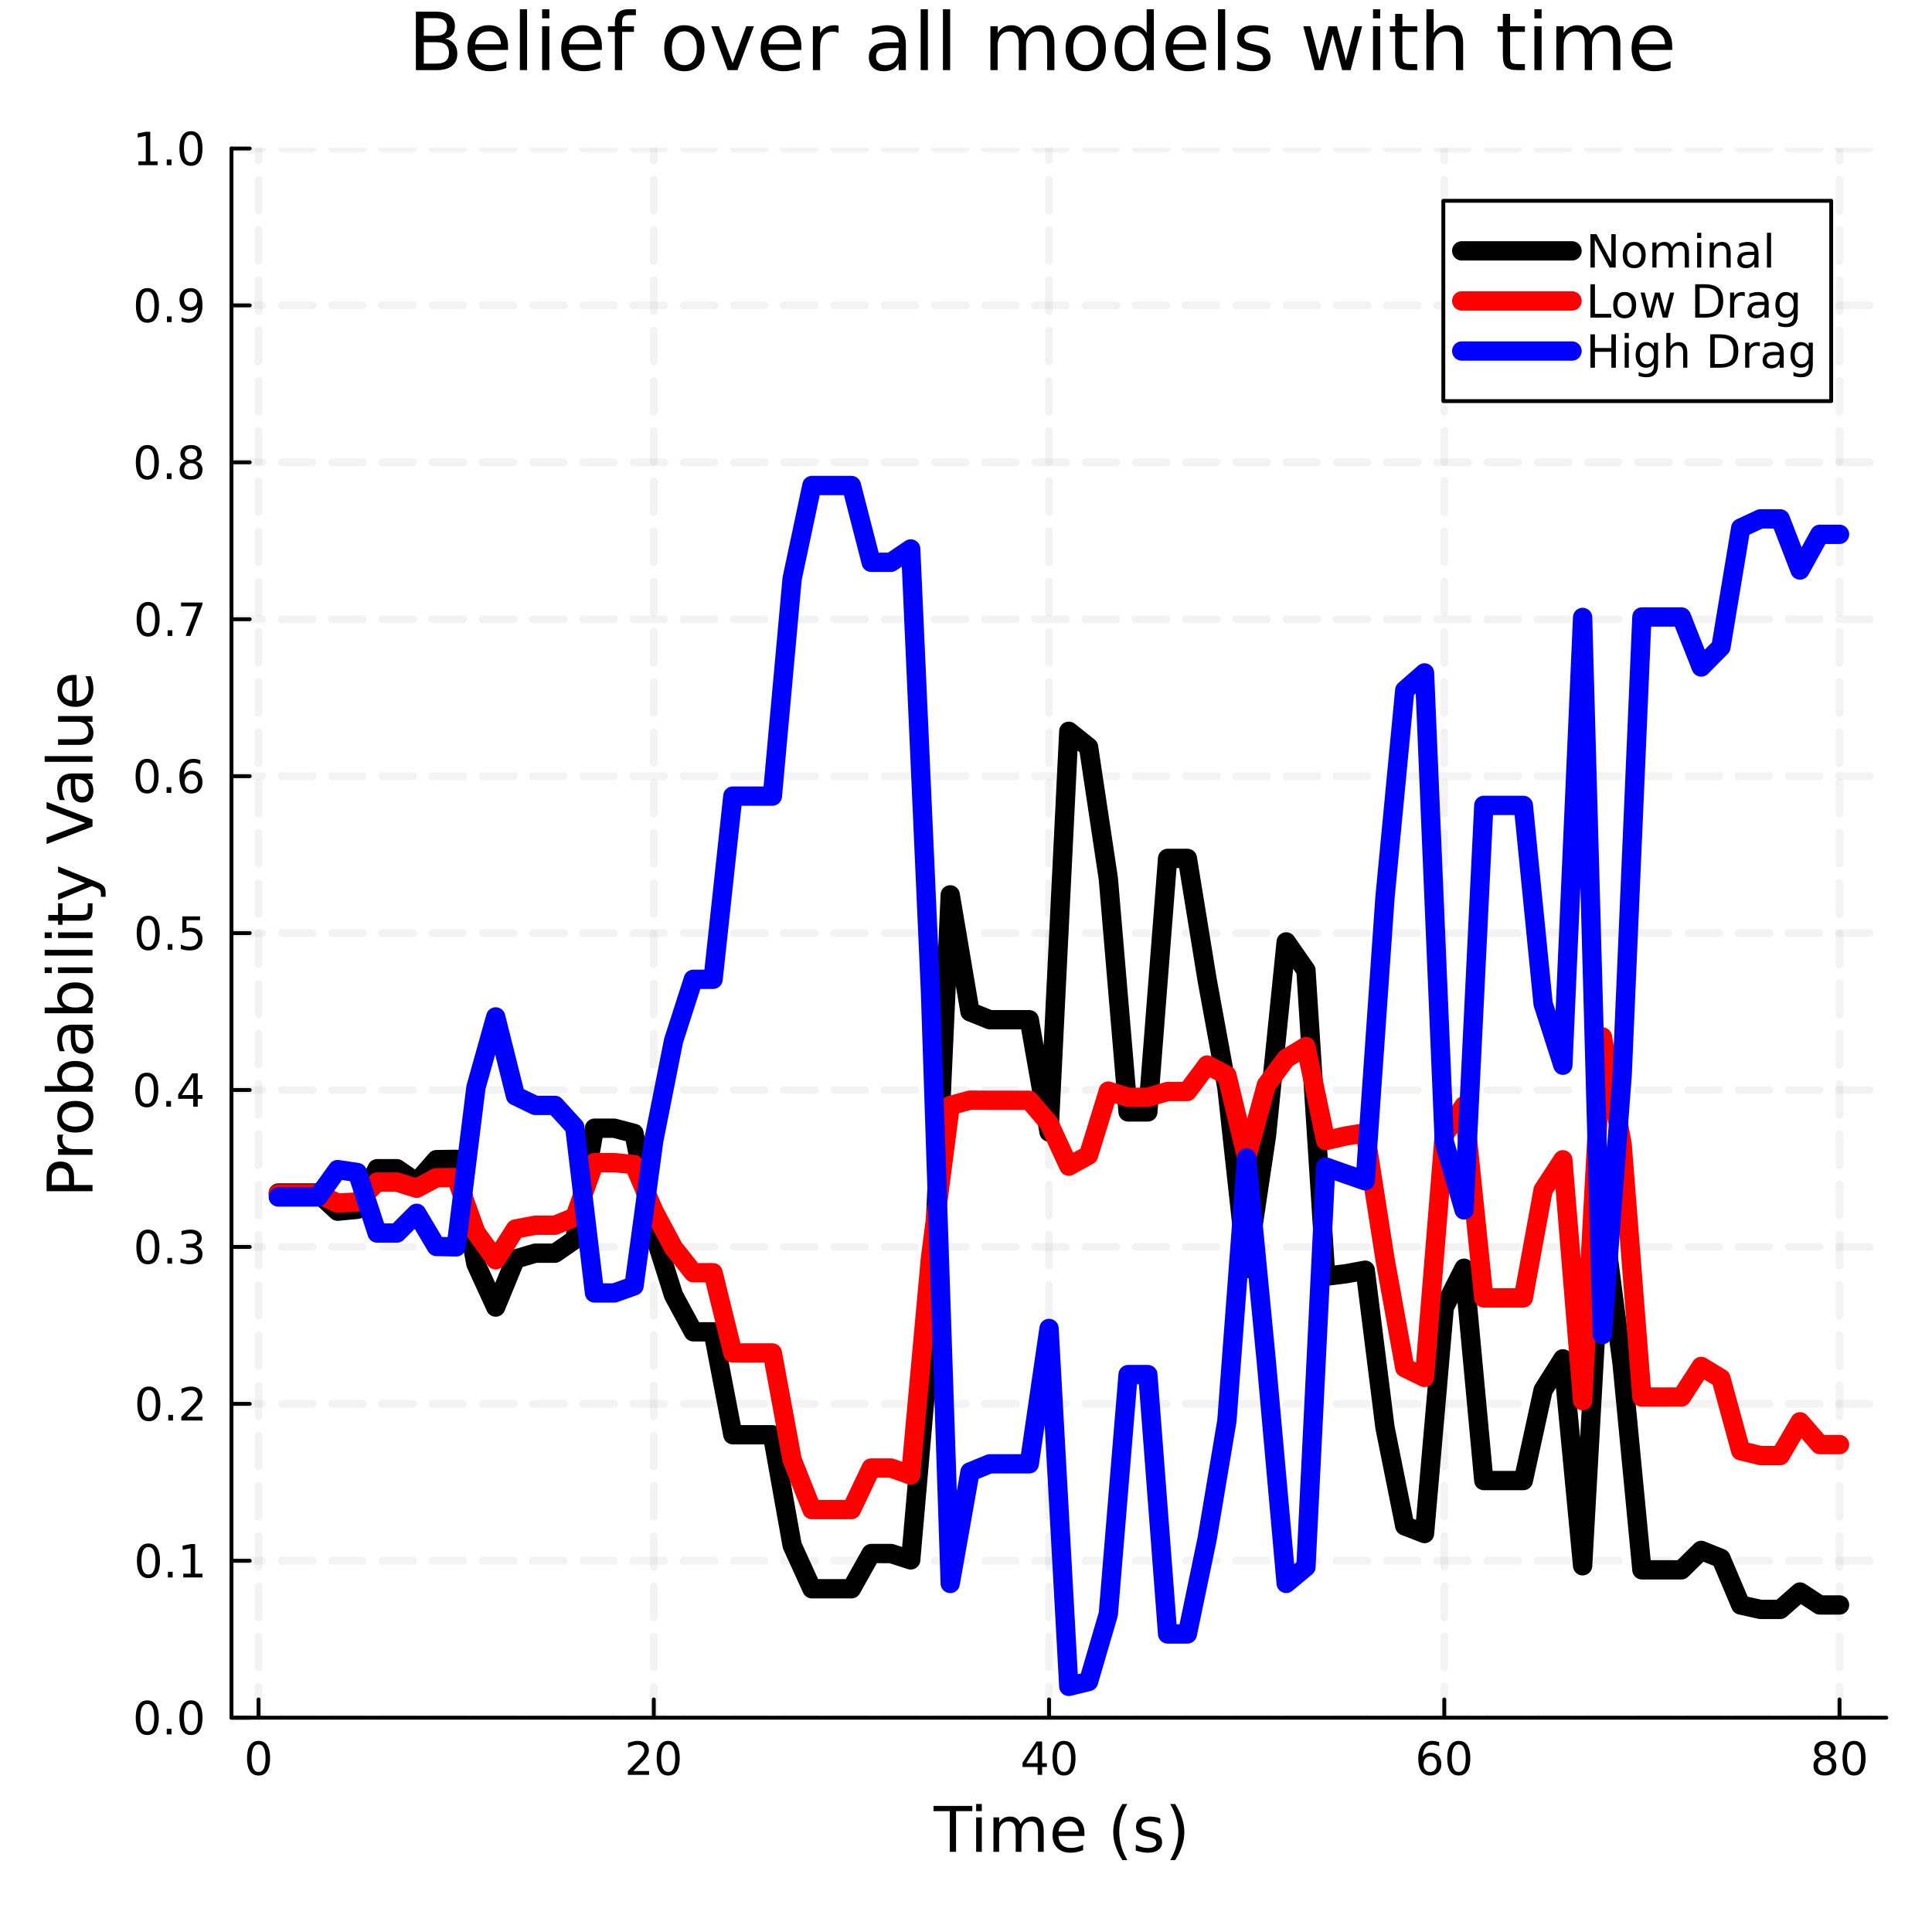 <svg xmlns="http://www.w3.org/2000/svg" xmlns:xlink="http://www.w3.org/1999/xlink" width="500" height="500" viewBox="0 0 2000 2000">
<rect x="0" y="0" width="2000" height="2000" fill="#333333" stroke="none"/>
<defs>
  <clipPath id="clip390">
    <rect x="0" y="0" width="2000" height="2000"></rect>
  </clipPath>
</defs>
<path clip-path="url(#clip390)" d="M0 2000 L2000 2000 L2000 0 L0 0  Z" fill="#ffffff" fill-rule="evenodd" fill-opacity="1"></path>
<defs>
  <clipPath id="clip391">
    <rect x="400" y="200" width="1401" height="1401"></rect>
  </clipPath>
</defs>
<path clip-path="url(#clip390)" d="M239.626 1778.14 L1952.76 1778.14 L1952.76 153.712 L239.626 153.712  Z" fill="#ffffff" fill-rule="evenodd" fill-opacity="1"></path>
<defs>
  <clipPath id="clip392">
    <rect x="239" y="153" width="1714" height="1625"></rect>
  </clipPath>
</defs>
<polyline clip-path="url(#clip392)" style="stroke:#000000; stroke-linecap:round; stroke-linejoin:round; stroke-width:8; stroke-opacity:0.05; fill:none" stroke-dasharray="32, 20" points="267.653,1778.14 267.653,153.712 "></polyline>
<polyline clip-path="url(#clip392)" style="stroke:#000000; stroke-linecap:round; stroke-linejoin:round; stroke-width:8; stroke-opacity:0.05; fill:none" stroke-dasharray="32, 20" points="676.808,1778.14 676.808,153.712 "></polyline>
<polyline clip-path="url(#clip392)" style="stroke:#000000; stroke-linecap:round; stroke-linejoin:round; stroke-width:8; stroke-opacity:0.05; fill:none" stroke-dasharray="32, 20" points="1085.96,1778.14 1085.96,153.712 "></polyline>
<polyline clip-path="url(#clip392)" style="stroke:#000000; stroke-linecap:round; stroke-linejoin:round; stroke-width:8; stroke-opacity:0.05; fill:none" stroke-dasharray="32, 20" points="1495.12,1778.14 1495.12,153.712 "></polyline>
<polyline clip-path="url(#clip392)" style="stroke:#000000; stroke-linecap:round; stroke-linejoin:round; stroke-width:8; stroke-opacity:0.05; fill:none" stroke-dasharray="32, 20" points="1904.27,1778.14 1904.27,153.712 "></polyline>
<polyline clip-path="url(#clip392)" style="stroke:#000000; stroke-linecap:round; stroke-linejoin:round; stroke-width:8; stroke-opacity:0.05; fill:none" stroke-dasharray="32, 20" points="239.626,1778.14 1952.76,1778.14 "></polyline>
<polyline clip-path="url(#clip392)" style="stroke:#000000; stroke-linecap:round; stroke-linejoin:round; stroke-width:8; stroke-opacity:0.05; fill:none" stroke-dasharray="32, 20" points="239.626,1615.7 1952.76,1615.7 "></polyline>
<polyline clip-path="url(#clip392)" style="stroke:#000000; stroke-linecap:round; stroke-linejoin:round; stroke-width:8; stroke-opacity:0.05; fill:none" stroke-dasharray="32, 20" points="239.626,1453.25 1952.76,1453.25 "></polyline>
<polyline clip-path="url(#clip392)" style="stroke:#000000; stroke-linecap:round; stroke-linejoin:round; stroke-width:8; stroke-opacity:0.05; fill:none" stroke-dasharray="32, 20" points="239.626,1290.81 1952.76,1290.81 "></polyline>
<polyline clip-path="url(#clip392)" style="stroke:#000000; stroke-linecap:round; stroke-linejoin:round; stroke-width:8; stroke-opacity:0.05; fill:none" stroke-dasharray="32, 20" points="239.626,1128.37 1952.76,1128.37 "></polyline>
<polyline clip-path="url(#clip392)" style="stroke:#000000; stroke-linecap:round; stroke-linejoin:round; stroke-width:8; stroke-opacity:0.05; fill:none" stroke-dasharray="32, 20" points="239.626,965.926 1952.76,965.926 "></polyline>
<polyline clip-path="url(#clip392)" style="stroke:#000000; stroke-linecap:round; stroke-linejoin:round; stroke-width:8; stroke-opacity:0.05; fill:none" stroke-dasharray="32, 20" points="239.626,803.483 1952.76,803.483 "></polyline>
<polyline clip-path="url(#clip392)" style="stroke:#000000; stroke-linecap:round; stroke-linejoin:round; stroke-width:8; stroke-opacity:0.05; fill:none" stroke-dasharray="32, 20" points="239.626,641.04 1952.76,641.04 "></polyline>
<polyline clip-path="url(#clip392)" style="stroke:#000000; stroke-linecap:round; stroke-linejoin:round; stroke-width:8; stroke-opacity:0.05; fill:none" stroke-dasharray="32, 20" points="239.626,478.598 1952.76,478.598 "></polyline>
<polyline clip-path="url(#clip392)" style="stroke:#000000; stroke-linecap:round; stroke-linejoin:round; stroke-width:8; stroke-opacity:0.05; fill:none" stroke-dasharray="32, 20" points="239.626,316.155 1952.76,316.155 "></polyline>
<polyline clip-path="url(#clip392)" style="stroke:#000000; stroke-linecap:round; stroke-linejoin:round; stroke-width:8; stroke-opacity:0.05; fill:none" stroke-dasharray="32, 20" points="239.626,153.712 1952.76,153.712 "></polyline>
<polyline clip-path="url(#clip390)" style="stroke:#000000; stroke-linecap:round; stroke-linejoin:round; stroke-width:4; stroke-opacity:1; fill:none" points="239.626,1778.14 1952.76,1778.14 "></polyline>
<polyline clip-path="url(#clip390)" style="stroke:#000000; stroke-linecap:round; stroke-linejoin:round; stroke-width:4; stroke-opacity:1; fill:none" points="267.653,1778.14 267.653,1759.24 "></polyline>
<polyline clip-path="url(#clip390)" style="stroke:#000000; stroke-linecap:round; stroke-linejoin:round; stroke-width:4; stroke-opacity:1; fill:none" points="676.808,1778.14 676.808,1759.24 "></polyline>
<polyline clip-path="url(#clip390)" style="stroke:#000000; stroke-linecap:round; stroke-linejoin:round; stroke-width:4; stroke-opacity:1; fill:none" points="1085.96,1778.14 1085.96,1759.24 "></polyline>
<polyline clip-path="url(#clip390)" style="stroke:#000000; stroke-linecap:round; stroke-linejoin:round; stroke-width:4; stroke-opacity:1; fill:none" points="1495.12,1778.14 1495.12,1759.24 "></polyline>
<polyline clip-path="url(#clip390)" style="stroke:#000000; stroke-linecap:round; stroke-linejoin:round; stroke-width:4; stroke-opacity:1; fill:none" points="1904.27,1778.14 1904.27,1759.24 "></polyline>
<path clip-path="url(#clip390)" d="M267.653 1805.86 Q264.042 1805.86 262.214 1809.42 Q260.408 1812.96 260.408 1820.09 Q260.408 1827.2 262.214 1830.77 Q264.042 1834.31 267.653 1834.31 Q271.288 1834.31 273.093 1830.77 Q274.922 1827.2 274.922 1820.09 Q274.922 1812.96 273.093 1809.42 Q271.288 1805.86 267.653 1805.86 M267.653 1802.15 Q273.463 1802.15 276.519 1806.76 Q279.598 1811.34 279.598 1820.09 Q279.598 1828.82 276.519 1833.43 Q273.463 1838.01 267.653 1838.01 Q261.843 1838.01 258.765 1833.43 Q255.709 1828.82 255.709 1820.09 Q255.709 1811.34 258.765 1806.76 Q261.843 1802.15 267.653 1802.15 Z" fill="#000000" fill-rule="nonzero" fill-opacity="1"></path><path clip-path="url(#clip390)" d="M655.581 1833.4 L671.9 1833.4 L671.9 1837.34 L649.956 1837.34 L649.956 1833.4 Q652.618 1830.65 657.201 1826.02 Q661.808 1821.37 662.988 1820.03 Q665.234 1817.5 666.113 1815.77 Q667.016 1814.01 667.016 1812.32 Q667.016 1809.56 665.072 1807.83 Q663.15 1806.09 660.049 1806.09 Q657.85 1806.09 655.396 1806.85 Q652.965 1807.62 650.188 1809.17 L650.188 1804.45 Q653.012 1803.31 655.465 1802.73 Q657.919 1802.15 659.956 1802.15 Q665.326 1802.15 668.521 1804.84 Q671.715 1807.53 671.715 1812.02 Q671.715 1814.15 670.905 1816.07 Q670.118 1817.96 668.012 1820.56 Q667.433 1821.23 664.331 1824.45 Q661.229 1827.64 655.581 1833.4 Z" fill="#000000" fill-rule="nonzero" fill-opacity="1"></path><path clip-path="url(#clip390)" d="M691.715 1805.86 Q688.104 1805.86 686.275 1809.42 Q684.47 1812.96 684.47 1820.09 Q684.47 1827.2 686.275 1830.77 Q688.104 1834.31 691.715 1834.31 Q695.349 1834.31 697.155 1830.77 Q698.984 1827.2 698.984 1820.09 Q698.984 1812.96 697.155 1809.42 Q695.349 1805.86 691.715 1805.86 M691.715 1802.15 Q697.525 1802.15 700.581 1806.76 Q703.659 1811.34 703.659 1820.09 Q703.659 1828.82 700.581 1833.43 Q697.525 1838.01 691.715 1838.01 Q685.905 1838.01 682.826 1833.43 Q679.771 1828.82 679.771 1820.09 Q679.771 1811.34 682.826 1806.76 Q685.905 1802.15 691.715 1802.15 Z" fill="#000000" fill-rule="nonzero" fill-opacity="1"></path><path clip-path="url(#clip390)" d="M1074.13 1806.85 L1062.33 1825.3 L1074.13 1825.3 L1074.13 1806.85 M1072.91 1802.78 L1078.79 1802.78 L1078.79 1825.3 L1083.72 1825.3 L1083.72 1829.19 L1078.79 1829.19 L1078.79 1837.34 L1074.13 1837.34 L1074.13 1829.19 L1058.53 1829.19 L1058.53 1824.68 L1072.91 1802.78 Z" fill="#000000" fill-rule="nonzero" fill-opacity="1"></path><path clip-path="url(#clip390)" d="M1101.45 1805.86 Q1097.84 1805.86 1096.01 1809.42 Q1094.2 1812.96 1094.2 1820.09 Q1094.2 1827.2 1096.01 1830.77 Q1097.84 1834.31 1101.45 1834.31 Q1105.08 1834.31 1106.89 1830.77 Q1108.72 1827.2 1108.72 1820.09 Q1108.72 1812.96 1106.89 1809.42 Q1105.08 1805.86 1101.45 1805.86 M1101.45 1802.15 Q1107.26 1802.15 1110.31 1806.76 Q1113.39 1811.34 1113.39 1820.09 Q1113.39 1828.82 1110.31 1833.43 Q1107.26 1838.01 1101.45 1838.01 Q1095.64 1838.01 1092.56 1833.43 Q1089.5 1828.82 1089.5 1820.09 Q1089.5 1811.34 1092.56 1806.76 Q1095.64 1802.15 1101.45 1802.15 Z" fill="#000000" fill-rule="nonzero" fill-opacity="1"></path><path clip-path="url(#clip390)" d="M1480.52 1818.2 Q1477.37 1818.2 1475.52 1820.35 Q1473.69 1822.5 1473.69 1826.25 Q1473.69 1829.98 1475.52 1832.15 Q1477.37 1834.31 1480.52 1834.31 Q1483.67 1834.31 1485.5 1832.15 Q1487.35 1829.98 1487.35 1826.25 Q1487.35 1822.5 1485.5 1820.35 Q1483.67 1818.2 1480.52 1818.2 M1489.8 1803.54 L1489.8 1807.8 Q1488.04 1806.97 1486.24 1806.53 Q1484.46 1806.09 1482.7 1806.09 Q1478.07 1806.09 1475.61 1809.21 Q1473.18 1812.34 1472.84 1818.66 Q1474.2 1816.65 1476.26 1815.58 Q1478.32 1814.49 1480.8 1814.49 Q1486.01 1814.49 1489.02 1817.66 Q1492.05 1820.81 1492.05 1826.25 Q1492.05 1831.58 1488.9 1834.79 Q1485.75 1838.01 1480.52 1838.01 Q1474.53 1838.01 1471.36 1833.43 Q1468.18 1828.82 1468.18 1820.09 Q1468.18 1811.9 1472.07 1807.04 Q1475.96 1802.15 1482.51 1802.15 Q1484.27 1802.15 1486.05 1802.5 Q1487.86 1802.85 1489.8 1803.54 Z" fill="#000000" fill-rule="nonzero" fill-opacity="1"></path><path clip-path="url(#clip390)" d="M1510.11 1805.86 Q1506.49 1805.86 1504.67 1809.42 Q1502.86 1812.96 1502.86 1820.09 Q1502.86 1827.2 1504.67 1830.77 Q1506.49 1834.31 1510.11 1834.31 Q1513.74 1834.31 1515.54 1830.77 Q1517.37 1827.2 1517.37 1820.09 Q1517.37 1812.96 1515.54 1809.42 Q1513.74 1805.86 1510.11 1805.86 M1510.11 1802.15 Q1515.92 1802.15 1518.97 1806.76 Q1522.05 1811.34 1522.05 1820.09 Q1522.05 1828.82 1518.97 1833.43 Q1515.92 1838.01 1510.11 1838.01 Q1504.29 1838.01 1501.22 1833.43 Q1498.16 1828.82 1498.16 1820.09 Q1498.16 1811.34 1501.22 1806.76 Q1504.29 1802.15 1510.11 1802.15 Z" fill="#000000" fill-rule="nonzero" fill-opacity="1"></path><path clip-path="url(#clip390)" d="M1889.14 1820.93 Q1885.81 1820.93 1883.89 1822.71 Q1881.99 1824.49 1881.99 1827.62 Q1881.99 1830.74 1883.89 1832.53 Q1885.81 1834.31 1889.14 1834.31 Q1892.48 1834.31 1894.4 1832.53 Q1896.32 1830.72 1896.32 1827.62 Q1896.32 1824.49 1894.4 1822.71 Q1892.5 1820.93 1889.14 1820.93 M1884.47 1818.94 Q1881.46 1818.2 1879.77 1816.14 Q1878.1 1814.08 1878.1 1811.11 Q1878.1 1806.97 1881.04 1804.56 Q1884.01 1802.15 1889.14 1802.15 Q1894.31 1802.15 1897.25 1804.56 Q1900.19 1806.97 1900.19 1811.11 Q1900.19 1814.08 1898.5 1816.14 Q1896.83 1818.2 1893.84 1818.94 Q1897.22 1819.72 1899.1 1822.02 Q1901 1824.31 1901 1827.62 Q1901 1832.64 1897.92 1835.33 Q1894.86 1838.01 1889.14 1838.01 Q1883.43 1838.01 1880.35 1835.33 Q1877.29 1832.64 1877.29 1827.62 Q1877.29 1824.31 1879.19 1822.02 Q1881.09 1819.72 1884.47 1818.94 M1882.76 1811.55 Q1882.76 1814.24 1884.42 1815.74 Q1886.11 1817.25 1889.14 1817.25 Q1892.15 1817.25 1893.84 1815.74 Q1895.56 1814.24 1895.56 1811.55 Q1895.56 1808.87 1893.84 1807.36 Q1892.15 1805.86 1889.14 1805.86 Q1886.11 1805.86 1884.42 1807.36 Q1882.76 1808.87 1882.76 1811.55 Z" fill="#000000" fill-rule="nonzero" fill-opacity="1"></path><path clip-path="url(#clip390)" d="M1919.31 1805.86 Q1915.69 1805.86 1913.87 1809.42 Q1912.06 1812.96 1912.06 1820.09 Q1912.06 1827.2 1913.87 1830.77 Q1915.69 1834.31 1919.31 1834.31 Q1922.94 1834.31 1924.75 1830.77 Q1926.57 1827.2 1926.57 1820.09 Q1926.57 1812.96 1924.75 1809.42 Q1922.94 1805.86 1919.31 1805.86 M1919.31 1802.15 Q1925.12 1802.15 1928.17 1806.76 Q1931.25 1811.34 1931.25 1820.09 Q1931.25 1828.82 1928.17 1833.43 Q1925.12 1838.01 1919.31 1838.01 Q1913.5 1838.01 1910.42 1833.43 Q1907.36 1828.82 1907.36 1820.09 Q1907.36 1811.34 1910.42 1806.76 Q1913.5 1802.15 1919.31 1802.15 Z" fill="#000000" fill-rule="nonzero" fill-opacity="1"></path><path clip-path="url(#clip390)" d="M966.362 1869.48 L1006.56 1869.48 L1006.56 1874.89 L989.693 1874.89 L989.693 1917 L983.232 1917 L983.232 1874.89 L966.362 1874.89 L966.362 1869.48 Z" fill="#000000" fill-rule="nonzero" fill-opacity="1"></path><path clip-path="url(#clip390)" d="M1010.51 1881.36 L1016.37 1881.36 L1016.37 1917 L1010.51 1917 L1010.51 1881.36 M1010.51 1867.48 L1016.37 1867.48 L1016.37 1874.89 L1010.51 1874.89 L1010.51 1867.48 Z" fill="#000000" fill-rule="nonzero" fill-opacity="1"></path><path clip-path="url(#clip390)" d="M1056.37 1888.2 Q1058.57 1884.25 1061.63 1882.37 Q1064.68 1880.5 1068.82 1880.5 Q1074.39 1880.5 1077.41 1884.41 Q1080.44 1888.29 1080.44 1895.49 L1080.44 1917 L1074.55 1917 L1074.55 1895.68 Q1074.55 1890.55 1072.73 1888.07 Q1070.92 1885.59 1067.2 1885.59 Q1062.64 1885.59 1060 1888.61 Q1057.36 1891.64 1057.36 1896.86 L1057.36 1917 L1051.47 1917 L1051.47 1895.68 Q1051.47 1890.52 1049.66 1888.07 Q1047.84 1885.59 1044.06 1885.59 Q1039.57 1885.59 1036.93 1888.64 Q1034.28 1891.67 1034.28 1896.86 L1034.28 1917 L1028.4 1917 L1028.4 1881.36 L1034.28 1881.36 L1034.28 1886.89 Q1036.29 1883.62 1039.09 1882.06 Q1041.89 1880.5 1045.74 1880.5 Q1049.63 1880.5 1052.33 1882.47 Q1055.07 1884.44 1056.37 1888.2 Z" fill="#000000" fill-rule="nonzero" fill-opacity="1"></path><path clip-path="url(#clip390)" d="M1122.61 1897.72 L1122.61 1900.58 L1095.68 1900.58 Q1096.06 1906.63 1099.31 1909.81 Q1102.59 1912.96 1108.41 1912.96 Q1111.79 1912.96 1114.94 1912.13 Q1118.12 1911.31 1121.24 1909.65 L1121.24 1915.19 Q1118.09 1916.53 1114.78 1917.23 Q1111.47 1917.93 1108.06 1917.93 Q1099.53 1917.93 1094.54 1912.96 Q1089.57 1908 1089.57 1899.53 Q1089.57 1890.78 1094.28 1885.65 Q1099.02 1880.5 1107.04 1880.5 Q1114.24 1880.5 1118.41 1885.14 Q1122.61 1889.76 1122.61 1897.72 M1116.75 1896 Q1116.69 1891.19 1114.05 1888.33 Q1111.44 1885.46 1107.11 1885.46 Q1102.21 1885.46 1099.25 1888.23 Q1096.32 1891 1095.87 1896.03 L1116.75 1896 Z" fill="#000000" fill-rule="nonzero" fill-opacity="1"></path><path clip-path="url(#clip390)" d="M1167.01 1867.54 Q1162.74 1874.86 1160.68 1882.02 Q1158.61 1889.19 1158.61 1896.54 Q1158.61 1903.89 1160.68 1911.12 Q1162.78 1918.31 1167.01 1925.6 L1161.92 1925.6 Q1157.14 1918.12 1154.76 1910.89 Q1152.4 1903.67 1152.4 1896.54 Q1152.4 1889.44 1154.76 1882.25 Q1157.11 1875.05 1161.92 1867.54 L1167.01 1867.54 Z" fill="#000000" fill-rule="nonzero" fill-opacity="1"></path><path clip-path="url(#clip390)" d="M1201.1 1882.41 L1201.1 1887.94 Q1198.62 1886.67 1195.94 1886.03 Q1193.27 1885.4 1190.4 1885.4 Q1186.04 1885.4 1183.85 1886.73 Q1181.68 1888.07 1181.68 1890.75 Q1181.68 1892.78 1183.24 1893.96 Q1184.8 1895.11 1189.51 1896.16 L1191.52 1896.6 Q1197.76 1897.94 1200.37 1900.39 Q1203.01 1902.81 1203.01 1907.17 Q1203.01 1912.13 1199.06 1915.03 Q1195.15 1917.93 1188.27 1917.93 Q1185.41 1917.93 1182.29 1917.35 Q1179.2 1916.81 1175.76 1915.7 L1175.76 1909.65 Q1179.01 1911.34 1182.16 1912.2 Q1185.31 1913.03 1188.4 1913.03 Q1192.54 1913.03 1194.76 1911.62 Q1196.99 1910.19 1196.99 1907.61 Q1196.99 1905.23 1195.37 1903.95 Q1193.78 1902.68 1188.33 1901.5 L1186.3 1901.03 Q1180.85 1899.88 1178.44 1897.52 Q1176.02 1895.14 1176.02 1891 Q1176.02 1885.97 1179.58 1883.23 Q1183.15 1880.5 1189.7 1880.5 Q1192.95 1880.5 1195.81 1880.97 Q1198.68 1881.45 1201.1 1882.41 Z" fill="#000000" fill-rule="nonzero" fill-opacity="1"></path><path clip-path="url(#clip390)" d="M1211.41 1867.54 L1216.5 1867.54 Q1221.28 1875.05 1223.63 1882.25 Q1226.02 1889.44 1226.02 1896.54 Q1226.02 1903.67 1223.63 1910.89 Q1221.28 1918.12 1216.5 1925.6 L1211.41 1925.6 Q1215.64 1918.31 1217.71 1911.12 Q1219.81 1903.89 1219.81 1896.54 Q1219.81 1889.19 1217.71 1882.02 Q1215.64 1874.86 1211.41 1867.54 Z" fill="#000000" fill-rule="nonzero" fill-opacity="1"></path><polyline clip-path="url(#clip390)" style="stroke:#000000; stroke-linecap:round; stroke-linejoin:round; stroke-width:4; stroke-opacity:1; fill:none" points="239.626,1778.14 239.626,153.712 "></polyline>
<polyline clip-path="url(#clip390)" style="stroke:#000000; stroke-linecap:round; stroke-linejoin:round; stroke-width:4; stroke-opacity:1; fill:none" points="239.626,1778.14 258.524,1778.14 "></polyline>
<polyline clip-path="url(#clip390)" style="stroke:#000000; stroke-linecap:round; stroke-linejoin:round; stroke-width:4; stroke-opacity:1; fill:none" points="239.626,1615.7 258.524,1615.7 "></polyline>
<polyline clip-path="url(#clip390)" style="stroke:#000000; stroke-linecap:round; stroke-linejoin:round; stroke-width:4; stroke-opacity:1; fill:none" points="239.626,1453.25 258.524,1453.25 "></polyline>
<polyline clip-path="url(#clip390)" style="stroke:#000000; stroke-linecap:round; stroke-linejoin:round; stroke-width:4; stroke-opacity:1; fill:none" points="239.626,1290.81 258.524,1290.81 "></polyline>
<polyline clip-path="url(#clip390)" style="stroke:#000000; stroke-linecap:round; stroke-linejoin:round; stroke-width:4; stroke-opacity:1; fill:none" points="239.626,1128.37 258.524,1128.37 "></polyline>
<polyline clip-path="url(#clip390)" style="stroke:#000000; stroke-linecap:round; stroke-linejoin:round; stroke-width:4; stroke-opacity:1; fill:none" points="239.626,965.926 258.524,965.926 "></polyline>
<polyline clip-path="url(#clip390)" style="stroke:#000000; stroke-linecap:round; stroke-linejoin:round; stroke-width:4; stroke-opacity:1; fill:none" points="239.626,803.483 258.524,803.483 "></polyline>
<polyline clip-path="url(#clip390)" style="stroke:#000000; stroke-linecap:round; stroke-linejoin:round; stroke-width:4; stroke-opacity:1; fill:none" points="239.626,641.04 258.524,641.04 "></polyline>
<polyline clip-path="url(#clip390)" style="stroke:#000000; stroke-linecap:round; stroke-linejoin:round; stroke-width:4; stroke-opacity:1; fill:none" points="239.626,478.598 258.524,478.598 "></polyline>
<polyline clip-path="url(#clip390)" style="stroke:#000000; stroke-linecap:round; stroke-linejoin:round; stroke-width:4; stroke-opacity:1; fill:none" points="239.626,316.155 258.524,316.155 "></polyline>
<polyline clip-path="url(#clip390)" style="stroke:#000000; stroke-linecap:round; stroke-linejoin:round; stroke-width:4; stroke-opacity:1; fill:none" points="239.626,153.712 258.524,153.712 "></polyline>
<path clip-path="url(#clip390)" d="M152.451 1763.94 Q148.84 1763.94 147.011 1767.5 Q145.205 1771.04 145.205 1778.17 Q145.205 1785.28 147.011 1788.85 Q148.84 1792.39 152.451 1792.39 Q156.085 1792.39 157.89 1788.85 Q159.719 1785.28 159.719 1778.17 Q159.719 1771.04 157.89 1767.5 Q156.085 1763.94 152.451 1763.94 M152.451 1760.23 Q158.261 1760.23 161.316 1764.84 Q164.395 1769.42 164.395 1778.17 Q164.395 1786.9 161.316 1791.51 Q158.261 1796.09 152.451 1796.09 Q146.64 1796.09 143.562 1791.51 Q140.506 1786.9 140.506 1778.17 Q140.506 1769.42 143.562 1764.84 Q146.64 1760.23 152.451 1760.23 Z" fill="#000000" fill-rule="nonzero" fill-opacity="1"></path><path clip-path="url(#clip390)" d="M172.613 1789.54 L177.497 1789.54 L177.497 1795.42 L172.613 1795.42 L172.613 1789.54 Z" fill="#000000" fill-rule="nonzero" fill-opacity="1"></path><path clip-path="url(#clip390)" d="M197.682 1763.94 Q194.071 1763.94 192.242 1767.5 Q190.437 1771.04 190.437 1778.17 Q190.437 1785.28 192.242 1788.85 Q194.071 1792.39 197.682 1792.39 Q201.316 1792.39 203.122 1788.85 Q204.95 1785.28 204.95 1778.17 Q204.95 1771.04 203.122 1767.5 Q201.316 1763.94 197.682 1763.94 M197.682 1760.23 Q203.492 1760.23 206.548 1764.84 Q209.626 1769.42 209.626 1778.17 Q209.626 1786.9 206.548 1791.51 Q203.492 1796.09 197.682 1796.09 Q191.872 1796.09 188.793 1791.51 Q185.738 1786.9 185.738 1778.17 Q185.738 1769.42 188.793 1764.84 Q191.872 1760.23 197.682 1760.23 Z" fill="#000000" fill-rule="nonzero" fill-opacity="1"></path><path clip-path="url(#clip390)" d="M153.677 1601.5 Q150.066 1601.5 148.238 1605.06 Q146.432 1608.6 146.432 1615.73 Q146.432 1622.84 148.238 1626.4 Q150.066 1629.94 153.677 1629.94 Q157.312 1629.94 159.117 1626.4 Q160.946 1622.84 160.946 1615.73 Q160.946 1608.6 159.117 1605.06 Q157.312 1601.5 153.677 1601.5 M153.677 1597.79 Q159.488 1597.79 162.543 1602.4 Q165.622 1606.98 165.622 1615.73 Q165.622 1624.46 162.543 1629.07 Q159.488 1633.65 153.677 1633.65 Q147.867 1633.65 144.789 1629.07 Q141.733 1624.46 141.733 1615.73 Q141.733 1606.98 144.789 1602.4 Q147.867 1597.79 153.677 1597.79 Z" fill="#000000" fill-rule="nonzero" fill-opacity="1"></path><path clip-path="url(#clip390)" d="M173.839 1627.1 L178.724 1627.1 L178.724 1632.98 L173.839 1632.98 L173.839 1627.1 Z" fill="#000000" fill-rule="nonzero" fill-opacity="1"></path><path clip-path="url(#clip390)" d="M189.719 1629.04 L197.358 1629.04 L197.358 1602.68 L189.048 1604.34 L189.048 1600.08 L197.312 1598.42 L201.987 1598.42 L201.987 1629.04 L209.626 1629.04 L209.626 1632.98 L189.719 1632.98 L189.719 1629.04 Z" fill="#000000" fill-rule="nonzero" fill-opacity="1"></path><path clip-path="url(#clip390)" d="M154.048 1439.05 Q150.437 1439.05 148.608 1442.62 Q146.803 1446.16 146.803 1453.29 Q146.803 1460.4 148.608 1463.96 Q150.437 1467.5 154.048 1467.5 Q157.682 1467.5 159.488 1463.96 Q161.316 1460.4 161.316 1453.29 Q161.316 1446.16 159.488 1442.62 Q157.682 1439.05 154.048 1439.05 M154.048 1435.35 Q159.858 1435.35 162.914 1439.96 Q165.992 1444.54 165.992 1453.29 Q165.992 1462.02 162.914 1466.62 Q159.858 1471.21 154.048 1471.21 Q148.238 1471.21 145.159 1466.62 Q142.103 1462.02 142.103 1453.29 Q142.103 1444.54 145.159 1439.96 Q148.238 1435.35 154.048 1435.35 Z" fill="#000000" fill-rule="nonzero" fill-opacity="1"></path><path clip-path="url(#clip390)" d="M174.21 1464.65 L179.094 1464.65 L179.094 1470.53 L174.21 1470.53 L174.21 1464.65 Z" fill="#000000" fill-rule="nonzero" fill-opacity="1"></path><path clip-path="url(#clip390)" d="M193.307 1466.6 L209.626 1466.6 L209.626 1470.53 L187.682 1470.53 L187.682 1466.6 Q190.344 1463.84 194.927 1459.21 Q199.534 1454.56 200.714 1453.22 Q202.96 1450.7 203.839 1448.96 Q204.742 1447.2 204.742 1445.51 Q204.742 1442.76 202.798 1441.02 Q200.876 1439.28 197.774 1439.28 Q195.575 1439.28 193.122 1440.05 Q190.691 1440.81 187.913 1442.36 L187.913 1437.64 Q190.737 1436.51 193.191 1435.93 Q195.645 1435.35 197.682 1435.35 Q203.052 1435.35 206.247 1438.03 Q209.441 1440.72 209.441 1445.21 Q209.441 1447.34 208.631 1449.26 Q207.844 1451.16 205.737 1453.75 Q205.159 1454.42 202.057 1457.64 Q198.955 1460.84 193.307 1466.6 Z" fill="#000000" fill-rule="nonzero" fill-opacity="1"></path><path clip-path="url(#clip390)" d="M153.099 1276.61 Q149.488 1276.61 147.659 1280.18 Q145.853 1283.72 145.853 1290.85 Q145.853 1297.95 147.659 1301.52 Q149.488 1305.06 153.099 1305.06 Q156.733 1305.06 158.539 1301.52 Q160.367 1297.95 160.367 1290.85 Q160.367 1283.72 158.539 1280.18 Q156.733 1276.61 153.099 1276.61 M153.099 1272.91 Q158.909 1272.91 161.964 1277.51 Q165.043 1282.1 165.043 1290.85 Q165.043 1299.57 161.964 1304.18 Q158.909 1308.76 153.099 1308.76 Q147.289 1308.76 144.21 1304.18 Q141.154 1299.57 141.154 1290.85 Q141.154 1282.1 144.21 1277.51 Q147.289 1272.91 153.099 1272.91 Z" fill="#000000" fill-rule="nonzero" fill-opacity="1"></path><path clip-path="url(#clip390)" d="M173.261 1302.21 L178.145 1302.21 L178.145 1308.09 L173.261 1308.09 L173.261 1302.21 Z" fill="#000000" fill-rule="nonzero" fill-opacity="1"></path><path clip-path="url(#clip390)" d="M202.497 1289.46 Q205.853 1290.17 207.728 1292.44 Q209.626 1294.71 209.626 1298.05 Q209.626 1303.16 206.108 1305.96 Q202.589 1308.76 196.108 1308.76 Q193.932 1308.76 191.617 1308.32 Q189.325 1307.91 186.872 1307.05 L186.872 1302.54 Q188.816 1303.67 191.131 1304.25 Q193.446 1304.83 195.969 1304.83 Q200.367 1304.83 202.659 1303.09 Q204.974 1301.36 204.974 1298.05 Q204.974 1294.99 202.821 1293.28 Q200.691 1291.54 196.872 1291.54 L192.844 1291.54 L192.844 1287.7 L197.057 1287.7 Q200.506 1287.7 202.335 1286.33 Q204.163 1284.94 204.163 1282.35 Q204.163 1279.69 202.265 1278.28 Q200.39 1276.84 196.872 1276.84 Q194.95 1276.84 192.751 1277.26 Q190.552 1277.68 187.913 1278.55 L187.913 1274.39 Q190.575 1273.65 192.89 1273.28 Q195.228 1272.91 197.288 1272.91 Q202.612 1272.91 205.714 1275.34 Q208.816 1277.74 208.816 1281.86 Q208.816 1284.74 207.173 1286.73 Q205.529 1288.69 202.497 1289.46 Z" fill="#000000" fill-rule="nonzero" fill-opacity="1"></path><path clip-path="url(#clip390)" d="M151.965 1114.17 Q148.353 1114.17 146.525 1117.73 Q144.719 1121.27 144.719 1128.4 Q144.719 1135.51 146.525 1139.07 Q148.353 1142.62 151.965 1142.62 Q155.599 1142.62 157.404 1139.07 Q159.233 1135.51 159.233 1128.4 Q159.233 1121.27 157.404 1117.73 Q155.599 1114.17 151.965 1114.17 M151.965 1110.46 Q157.775 1110.46 160.83 1115.07 Q163.909 1119.65 163.909 1128.4 Q163.909 1137.13 160.83 1141.74 Q157.775 1146.32 151.965 1146.32 Q146.154 1146.32 143.076 1141.74 Q140.02 1137.13 140.02 1128.4 Q140.02 1119.65 143.076 1115.07 Q146.154 1110.46 151.965 1110.46 Z" fill="#000000" fill-rule="nonzero" fill-opacity="1"></path><path clip-path="url(#clip390)" d="M172.126 1139.77 L177.011 1139.77 L177.011 1145.65 L172.126 1145.65 L172.126 1139.77 Z" fill="#000000" fill-rule="nonzero" fill-opacity="1"></path><path clip-path="url(#clip390)" d="M200.043 1115.16 L188.237 1133.61 L200.043 1133.61 L200.043 1115.16 M198.816 1111.09 L204.696 1111.09 L204.696 1133.61 L209.626 1133.61 L209.626 1137.5 L204.696 1137.5 L204.696 1145.65 L200.043 1145.65 L200.043 1137.5 L184.441 1137.5 L184.441 1132.99 L198.816 1111.09 Z" fill="#000000" fill-rule="nonzero" fill-opacity="1"></path><path clip-path="url(#clip390)" d="M153.446 951.725 Q149.835 951.725 148.006 955.289 Q146.201 958.831 146.201 965.961 Q146.201 973.067 148.006 976.632 Q149.835 980.174 153.446 980.174 Q157.08 980.174 158.886 976.632 Q160.714 973.067 160.714 965.961 Q160.714 958.831 158.886 955.289 Q157.08 951.725 153.446 951.725 M153.446 948.021 Q159.256 948.021 162.312 952.627 Q165.39 957.211 165.39 965.961 Q165.39 974.688 162.312 979.294 Q159.256 983.877 153.446 983.877 Q147.636 983.877 144.557 979.294 Q141.502 974.688 141.502 965.961 Q141.502 957.211 144.557 952.627 Q147.636 948.021 153.446 948.021 Z" fill="#000000" fill-rule="nonzero" fill-opacity="1"></path><path clip-path="url(#clip390)" d="M173.608 977.326 L178.492 977.326 L178.492 983.206 L173.608 983.206 L173.608 977.326 Z" fill="#000000" fill-rule="nonzero" fill-opacity="1"></path><path clip-path="url(#clip390)" d="M188.724 948.646 L207.08 948.646 L207.08 952.581 L193.006 952.581 L193.006 961.053 Q194.024 960.706 195.043 960.544 Q196.062 960.359 197.08 960.359 Q202.867 960.359 206.247 963.53 Q209.626 966.701 209.626 972.118 Q209.626 977.697 206.154 980.799 Q202.682 983.877 196.362 983.877 Q194.187 983.877 191.918 983.507 Q189.673 983.137 187.265 982.396 L187.265 977.697 Q189.349 978.831 191.571 979.387 Q193.793 979.942 196.27 979.942 Q200.274 979.942 202.612 977.836 Q204.95 975.729 204.95 972.118 Q204.95 968.507 202.612 966.401 Q200.274 964.294 196.27 964.294 Q194.395 964.294 192.52 964.711 Q190.668 965.127 188.724 966.007 L188.724 948.646 Z" fill="#000000" fill-rule="nonzero" fill-opacity="1"></path><path clip-path="url(#clip390)" d="M152.289 789.282 Q148.678 789.282 146.849 792.847 Q145.043 796.388 145.043 803.518 Q145.043 810.624 146.849 814.189 Q148.678 817.731 152.289 817.731 Q155.923 817.731 157.728 814.189 Q159.557 810.624 159.557 803.518 Q159.557 796.388 157.728 792.847 Q155.923 789.282 152.289 789.282 M152.289 785.578 Q158.099 785.578 161.154 790.185 Q164.233 794.768 164.233 803.518 Q164.233 812.245 161.154 816.851 Q158.099 821.435 152.289 821.435 Q146.478 821.435 143.4 816.851 Q140.344 812.245 140.344 803.518 Q140.344 794.768 143.4 790.185 Q146.478 785.578 152.289 785.578 Z" fill="#000000" fill-rule="nonzero" fill-opacity="1"></path><path clip-path="url(#clip390)" d="M172.451 814.884 L177.335 814.884 L177.335 820.763 L172.451 820.763 L172.451 814.884 Z" fill="#000000" fill-rule="nonzero" fill-opacity="1"></path><path clip-path="url(#clip390)" d="M198.099 801.62 Q194.95 801.62 193.099 803.773 Q191.27 805.925 191.27 809.675 Q191.27 813.402 193.099 815.578 Q194.95 817.731 198.099 817.731 Q201.247 817.731 203.075 815.578 Q204.927 813.402 204.927 809.675 Q204.927 805.925 203.075 803.773 Q201.247 801.62 198.099 801.62 M207.381 786.967 L207.381 791.226 Q205.622 790.393 203.816 789.953 Q202.034 789.513 200.274 789.513 Q195.645 789.513 193.191 792.638 Q190.761 795.763 190.413 802.083 Q191.779 800.069 193.839 799.004 Q195.899 797.916 198.376 797.916 Q203.585 797.916 206.594 801.087 Q209.626 804.236 209.626 809.675 Q209.626 814.999 206.478 818.217 Q203.33 821.435 198.099 821.435 Q192.103 821.435 188.932 816.851 Q185.761 812.245 185.761 803.518 Q185.761 795.324 189.65 790.462 Q193.538 785.578 200.089 785.578 Q201.849 785.578 203.631 785.925 Q205.436 786.273 207.381 786.967 Z" fill="#000000" fill-rule="nonzero" fill-opacity="1"></path><path clip-path="url(#clip390)" d="M153.353 626.839 Q149.742 626.839 147.914 630.404 Q146.108 633.946 146.108 641.075 Q146.108 648.182 147.914 651.746 Q149.742 655.288 153.353 655.288 Q156.988 655.288 158.793 651.746 Q160.622 648.182 160.622 641.075 Q160.622 633.946 158.793 630.404 Q156.988 626.839 153.353 626.839 M153.353 623.135 Q159.164 623.135 162.219 627.742 Q165.298 632.325 165.298 641.075 Q165.298 649.802 162.219 654.408 Q159.164 658.992 153.353 658.992 Q147.543 658.992 144.465 654.408 Q141.409 649.802 141.409 641.075 Q141.409 632.325 144.465 627.742 Q147.543 623.135 153.353 623.135 Z" fill="#000000" fill-rule="nonzero" fill-opacity="1"></path><path clip-path="url(#clip390)" d="M173.515 652.441 L178.4 652.441 L178.4 658.32 L173.515 658.32 L173.515 652.441 Z" fill="#000000" fill-rule="nonzero" fill-opacity="1"></path><path clip-path="url(#clip390)" d="M187.404 623.76 L209.626 623.76 L209.626 625.751 L197.08 658.32 L192.196 658.32 L204.001 627.696 L187.404 627.696 L187.404 623.76 Z" fill="#000000" fill-rule="nonzero" fill-opacity="1"></path><path clip-path="url(#clip390)" d="M152.543 464.396 Q148.932 464.396 147.103 467.961 Q145.298 471.503 145.298 478.632 Q145.298 485.739 147.103 489.304 Q148.932 492.845 152.543 492.845 Q156.177 492.845 157.983 489.304 Q159.812 485.739 159.812 478.632 Q159.812 471.503 157.983 467.961 Q156.177 464.396 152.543 464.396 M152.543 460.693 Q158.353 460.693 161.409 465.299 Q164.488 469.882 164.488 478.632 Q164.488 487.359 161.409 491.966 Q158.353 496.549 152.543 496.549 Q146.733 496.549 143.654 491.966 Q140.599 487.359 140.599 478.632 Q140.599 469.882 143.654 465.299 Q146.733 460.693 152.543 460.693 Z" fill="#000000" fill-rule="nonzero" fill-opacity="1"></path><path clip-path="url(#clip390)" d="M172.705 489.998 L177.589 489.998 L177.589 495.878 L172.705 495.878 L172.705 489.998 Z" fill="#000000" fill-rule="nonzero" fill-opacity="1"></path><path clip-path="url(#clip390)" d="M197.774 479.466 Q194.441 479.466 192.52 481.248 Q190.622 483.031 190.622 486.155 Q190.622 489.28 192.52 491.063 Q194.441 492.845 197.774 492.845 Q201.108 492.845 203.029 491.063 Q204.95 489.257 204.95 486.155 Q204.95 483.031 203.029 481.248 Q201.131 479.466 197.774 479.466 M193.099 477.475 Q190.089 476.734 188.4 474.674 Q186.733 472.614 186.733 469.651 Q186.733 465.507 189.673 463.1 Q192.636 460.693 197.774 460.693 Q202.936 460.693 205.876 463.1 Q208.816 465.507 208.816 469.651 Q208.816 472.614 207.126 474.674 Q205.46 476.734 202.474 477.475 Q205.853 478.262 207.728 480.554 Q209.626 482.845 209.626 486.155 Q209.626 491.179 206.548 493.864 Q203.492 496.549 197.774 496.549 Q192.057 496.549 188.978 493.864 Q185.923 491.179 185.923 486.155 Q185.923 482.845 187.821 480.554 Q189.719 478.262 193.099 477.475 M191.386 470.091 Q191.386 472.776 193.052 474.281 Q194.742 475.785 197.774 475.785 Q200.784 475.785 202.474 474.281 Q204.186 472.776 204.186 470.091 Q204.186 467.406 202.474 465.901 Q200.784 464.396 197.774 464.396 Q194.742 464.396 193.052 465.901 Q191.386 467.406 191.386 470.091 Z" fill="#000000" fill-rule="nonzero" fill-opacity="1"></path><path clip-path="url(#clip390)" d="M152.636 301.954 Q149.025 301.954 147.196 305.518 Q145.39 309.06 145.39 316.19 Q145.39 323.296 147.196 326.861 Q149.025 330.403 152.636 330.403 Q156.27 330.403 158.076 326.861 Q159.904 323.296 159.904 316.19 Q159.904 309.06 158.076 305.518 Q156.27 301.954 152.636 301.954 M152.636 298.25 Q158.446 298.25 161.502 302.856 Q164.58 307.44 164.58 316.19 Q164.58 324.916 161.502 329.523 Q158.446 334.106 152.636 334.106 Q146.826 334.106 143.747 329.523 Q140.691 324.916 140.691 316.19 Q140.691 307.44 143.747 302.856 Q146.826 298.25 152.636 298.25 Z" fill="#000000" fill-rule="nonzero" fill-opacity="1"></path><path clip-path="url(#clip390)" d="M172.798 327.555 L177.682 327.555 L177.682 333.435 L172.798 333.435 L172.798 327.555 Z" fill="#000000" fill-rule="nonzero" fill-opacity="1"></path><path clip-path="url(#clip390)" d="M188.006 332.717 L188.006 328.458 Q189.765 329.291 191.571 329.731 Q193.376 330.171 195.112 330.171 Q199.742 330.171 202.173 327.069 Q204.626 323.944 204.974 317.602 Q203.631 319.592 201.571 320.657 Q199.511 321.722 197.011 321.722 Q191.825 321.722 188.793 318.597 Q185.784 315.449 185.784 310.009 Q185.784 304.685 188.932 301.467 Q192.08 298.25 197.312 298.25 Q203.307 298.25 206.455 302.856 Q209.626 307.44 209.626 316.19 Q209.626 324.361 205.737 329.245 Q201.872 334.106 195.321 334.106 Q193.562 334.106 191.756 333.759 Q189.95 333.412 188.006 332.717 M197.312 318.065 Q200.46 318.065 202.288 315.912 Q204.14 313.759 204.14 310.009 Q204.14 306.282 202.288 304.129 Q200.46 301.954 197.312 301.954 Q194.163 301.954 192.312 304.129 Q190.483 306.282 190.483 310.009 Q190.483 313.759 192.312 315.912 Q194.163 318.065 197.312 318.065 Z" fill="#000000" fill-rule="nonzero" fill-opacity="1"></path><path clip-path="url(#clip390)" d="M143.261 167.057 L150.9 167.057 L150.9 140.691 L142.59 142.358 L142.59 138.099 L150.853 136.432 L155.529 136.432 L155.529 167.057 L163.168 167.057 L163.168 170.992 L143.261 170.992 L143.261 167.057 Z" fill="#000000" fill-rule="nonzero" fill-opacity="1"></path><path clip-path="url(#clip390)" d="M172.613 165.113 L177.497 165.113 L177.497 170.992 L172.613 170.992 L172.613 165.113 Z" fill="#000000" fill-rule="nonzero" fill-opacity="1"></path><path clip-path="url(#clip390)" d="M197.682 139.511 Q194.071 139.511 192.242 143.076 Q190.437 146.617 190.437 153.747 Q190.437 160.853 192.242 164.418 Q194.071 167.96 197.682 167.96 Q201.316 167.96 203.122 164.418 Q204.95 160.853 204.95 153.747 Q204.95 146.617 203.122 143.076 Q201.316 139.511 197.682 139.511 M197.682 135.807 Q203.492 135.807 206.548 140.414 Q209.626 144.997 209.626 153.747 Q209.626 162.474 206.548 167.08 Q203.492 171.663 197.682 171.663 Q191.872 171.663 188.793 167.08 Q185.738 162.474 185.738 153.747 Q185.738 144.997 188.793 140.414 Q191.872 135.807 197.682 135.807 Z" fill="#000000" fill-rule="nonzero" fill-opacity="1"></path><path clip-path="url(#clip390)" d="M53.528 1226.71 L71.383 1226.71 L71.383 1218.63 Q71.383 1214.14 69.06 1211.69 Q66.737 1209.24 62.44 1209.24 Q58.175 1209.24 55.851 1211.69 Q53.528 1214.14 53.528 1218.63 L53.528 1226.71 M48.244 1233.14 L48.244 1218.63 Q48.244 1210.64 51.873 1206.57 Q55.469 1202.46 62.44 1202.46 Q69.474 1202.46 73.07 1206.57 Q76.667 1210.64 76.667 1218.63 L76.667 1226.71 L95.764 1226.71 L95.764 1233.14 L48.244 1233.14 Z" fill="#000000" fill-rule="nonzero" fill-opacity="1"></path><path clip-path="url(#clip390)" d="M65.591 1174.58 Q65.018 1175.56 64.763 1176.74 Q64.477 1177.89 64.477 1179.29 Q64.477 1184.25 67.723 1186.93 Q70.938 1189.57 76.985 1189.57 L95.764 1189.57 L95.764 1195.46 L60.116 1195.46 L60.116 1189.57 L65.654 1189.57 Q62.408 1187.72 60.848 1184.76 Q59.257 1181.8 59.257 1177.57 Q59.257 1176.97 59.352 1176.23 Q59.416 1175.5 59.575 1174.61 L65.591 1174.58 Z" fill="#000000" fill-rule="nonzero" fill-opacity="1"></path><path clip-path="url(#clip390)" d="M64.222 1156.05 Q64.222 1160.76 67.914 1163.5 Q71.575 1166.24 77.972 1166.24 Q84.37 1166.24 88.062 1163.53 Q91.722 1160.8 91.722 1156.05 Q91.722 1151.37 88.03 1148.64 Q84.338 1145.9 77.972 1145.9 Q71.638 1145.9 67.946 1148.64 Q64.222 1151.37 64.222 1156.05 M59.257 1156.05 Q59.257 1148.41 64.222 1144.05 Q69.187 1139.69 77.972 1139.69 Q86.725 1139.69 91.722 1144.05 Q96.687 1148.41 96.687 1156.05 Q96.687 1163.72 91.722 1168.08 Q86.725 1172.41 77.972 1172.41 Q69.187 1172.41 64.222 1168.08 Q59.257 1163.72 59.257 1156.05 Z" fill="#000000" fill-rule="nonzero" fill-opacity="1"></path><path clip-path="url(#clip390)" d="M77.972 1104.4 Q71.511 1104.4 67.85 1107.07 Q64.158 1109.71 64.158 1114.36 Q64.158 1119.01 67.85 1121.68 Q71.511 1124.32 77.972 1124.32 Q84.433 1124.32 88.125 1121.68 Q91.786 1119.01 91.786 1114.36 Q91.786 1109.71 88.125 1107.07 Q84.433 1104.4 77.972 1104.4 M65.527 1124.32 Q62.344 1122.47 60.816 1119.67 Q59.257 1116.84 59.257 1112.93 Q59.257 1106.43 64.413 1102.39 Q69.569 1098.32 77.972 1098.32 Q86.375 1098.32 91.531 1102.39 Q96.687 1106.43 96.687 1112.93 Q96.687 1116.84 95.159 1119.67 Q93.6 1122.47 90.417 1124.32 L95.764 1124.32 L95.764 1130.21 L46.239 1130.21 L46.239 1124.32 L65.527 1124.32 Z" fill="#000000" fill-rule="nonzero" fill-opacity="1"></path><path clip-path="url(#clip390)" d="M77.845 1072.41 Q77.845 1079.51 79.468 1082.24 Q81.091 1084.98 85.006 1084.98 Q88.125 1084.98 89.971 1082.94 Q91.786 1080.87 91.786 1077.34 Q91.786 1072.47 88.348 1069.54 Q84.879 1066.58 79.15 1066.58 L77.845 1066.58 L77.845 1072.41 M75.426 1060.73 L95.764 1060.73 L95.764 1066.58 L90.353 1066.58 Q93.6 1068.59 95.159 1071.58 Q96.687 1074.57 96.687 1078.9 Q96.687 1084.38 93.632 1087.62 Q90.544 1090.84 85.388 1090.84 Q79.373 1090.84 76.317 1086.83 Q73.261 1082.78 73.261 1074.8 L73.261 1066.58 L72.689 1066.58 Q68.646 1066.58 66.45 1069.26 Q64.222 1071.9 64.222 1076.71 Q64.222 1079.76 64.954 1082.66 Q65.686 1085.55 67.15 1088.23 L61.739 1088.23 Q60.498 1085.01 59.893 1081.99 Q59.257 1078.97 59.257 1076.1 Q59.257 1068.37 63.267 1064.55 Q67.278 1060.73 75.426 1060.73 Z" fill="#000000" fill-rule="nonzero" fill-opacity="1"></path><path clip-path="url(#clip390)" d="M77.972 1023.07 Q71.511 1023.07 67.85 1025.75 Q64.158 1028.39 64.158 1033.04 Q64.158 1037.68 67.85 1040.36 Q71.511 1043 77.972 1043 Q84.433 1043 88.125 1040.36 Q91.786 1037.68 91.786 1033.04 Q91.786 1028.39 88.125 1025.75 Q84.433 1023.07 77.972 1023.07 M65.527 1043 Q62.344 1041.15 60.816 1038.35 Q59.257 1035.52 59.257 1031.6 Q59.257 1025.11 64.413 1021.07 Q69.569 1016.99 77.972 1016.99 Q86.375 1016.99 91.531 1021.07 Q96.687 1025.11 96.687 1031.6 Q96.687 1035.52 95.159 1038.35 Q93.6 1041.15 90.417 1043 L95.764 1043 L95.764 1048.89 L46.239 1048.89 L46.239 1043 L65.527 1043 Z" fill="#000000" fill-rule="nonzero" fill-opacity="1"></path><path clip-path="url(#clip390)" d="M60.116 1007.29 L60.116 1001.43 L95.764 1001.43 L95.764 1007.29 L60.116 1007.29 M46.239 1007.29 L46.239 1001.43 L53.655 1001.43 L53.655 1007.29 L46.239 1007.29 Z" fill="#000000" fill-rule="nonzero" fill-opacity="1"></path><path clip-path="url(#clip390)" d="M46.239 989.177 L46.239 983.32 L95.764 983.32 L95.764 989.177 L46.239 989.177 Z" fill="#000000" fill-rule="nonzero" fill-opacity="1"></path><path clip-path="url(#clip390)" d="M60.116 971.066 L60.116 965.21 L95.764 965.21 L95.764 971.066 L60.116 971.066 M46.239 971.066 L46.239 965.21 L53.655 965.21 L53.655 971.066 L46.239 971.066 Z" fill="#000000" fill-rule="nonzero" fill-opacity="1"></path><path clip-path="url(#clip390)" d="M49.995 947.163 L60.116 947.163 L60.116 935.1 L64.668 935.1 L64.668 947.163 L84.019 947.163 Q88.38 947.163 89.621 945.985 Q90.863 944.776 90.863 941.116 L90.863 935.1 L95.764 935.1 L95.764 941.116 Q95.764 947.895 93.25 950.473 Q90.703 953.051 84.019 953.051 L64.668 953.051 L64.668 957.348 L60.116 957.348 L60.116 953.051 L49.995 953.051 L49.995 947.163 Z" fill="#000000" fill-rule="nonzero" fill-opacity="1"></path><path clip-path="url(#clip390)" d="M99.074 912.565 Q105.44 915.048 107.382 917.403 Q109.323 919.759 109.323 923.705 L109.323 928.384 L104.422 928.384 L104.422 924.947 Q104.422 922.528 103.276 921.191 Q102.13 919.854 97.865 918.231 L95.191 917.181 L60.116 931.599 L60.116 925.392 L87.998 914.252 L60.116 903.112 L60.116 896.906 L99.074 912.565 Z" fill="#000000" fill-rule="nonzero" fill-opacity="1"></path><path clip-path="url(#clip390)" d="M95.764 855.592 L48.244 873.735 L48.244 867.019 L88.253 851.964 L48.244 836.877 L48.244 830.193 L95.764 848.304 L95.764 855.592 Z" fill="#000000" fill-rule="nonzero" fill-opacity="1"></path><path clip-path="url(#clip390)" d="M77.845 812.369 Q77.845 819.467 79.468 822.204 Q81.091 824.941 85.006 824.941 Q88.125 824.941 89.971 822.904 Q91.786 820.836 91.786 817.303 Q91.786 812.433 88.348 809.505 Q84.879 806.545 79.15 806.545 L77.845 806.545 L77.845 812.369 M75.426 800.688 L95.764 800.688 L95.764 806.545 L90.353 806.545 Q93.6 808.55 95.159 811.542 Q96.687 814.534 96.687 818.862 Q96.687 824.337 93.632 827.583 Q90.544 830.798 85.388 830.798 Q79.373 830.798 76.317 826.788 Q73.261 822.745 73.261 814.756 L73.261 806.545 L72.689 806.545 Q68.646 806.545 66.45 809.218 Q64.222 811.86 64.222 816.666 Q64.222 819.722 64.954 822.618 Q65.686 825.514 67.15 828.188 L61.739 828.188 Q60.498 824.973 59.893 821.95 Q59.257 818.926 59.257 816.061 Q59.257 808.327 63.267 804.508 Q67.278 800.688 75.426 800.688 Z" fill="#000000" fill-rule="nonzero" fill-opacity="1"></path><path clip-path="url(#clip390)" d="M46.239 788.625 L46.239 782.769 L95.764 782.769 L95.764 788.625 L46.239 788.625 Z" fill="#000000" fill-rule="nonzero" fill-opacity="1"></path><path clip-path="url(#clip390)" d="M81.696 771.119 L60.116 771.119 L60.116 765.263 L81.473 765.263 Q86.534 765.263 89.08 763.29 Q91.595 761.316 91.595 757.37 Q91.595 752.627 88.571 749.89 Q85.547 747.121 80.327 747.121 L60.116 747.121 L60.116 741.264 L95.764 741.264 L95.764 747.121 L90.29 747.121 Q93.536 749.253 95.128 752.086 Q96.687 754.887 96.687 758.611 Q96.687 764.754 92.868 767.937 Q89.048 771.119 81.696 771.119 M59.257 756.383 L59.257 756.383 Z" fill="#000000" fill-rule="nonzero" fill-opacity="1"></path><path clip-path="url(#clip390)" d="M76.476 698.71 L79.341 698.71 L79.341 725.636 Q85.388 725.255 88.571 722.008 Q91.722 718.73 91.722 712.905 Q91.722 709.531 90.894 706.38 Q90.067 703.197 88.412 700.078 L93.95 700.078 Q95.287 703.229 95.987 706.539 Q96.687 709.85 96.687 713.255 Q96.687 721.785 91.722 726.782 Q86.757 731.748 78.29 731.748 Q69.537 731.748 64.413 727.037 Q59.257 722.294 59.257 714.274 Q59.257 707.08 63.904 702.911 Q68.519 698.71 76.476 698.71 M74.757 704.566 Q69.951 704.63 67.087 707.271 Q64.222 709.881 64.222 714.21 Q64.222 719.112 66.991 722.072 Q69.76 725 74.789 725.446 L74.757 704.566 Z" fill="#000000" fill-rule="nonzero" fill-opacity="1"></path><path clip-path="url(#clip390)" d="M438.709 43.693 L438.709 65.852 L451.834 65.852 Q458.437 65.852 461.597 63.137 Q464.797 60.383 464.797 54.752 Q464.797 49.081 461.597 46.407 Q458.437 43.693 451.834 43.693 L438.709 43.693 M438.709 18.82 L438.709 37.05 L450.821 37.05 Q456.817 37.05 459.733 34.822 Q462.69 32.553 462.69 27.935 Q462.69 23.358 459.733 21.089 Q456.817 18.82 450.821 18.82 L438.709 18.82 M430.526 12.096 L451.429 12.096 Q460.787 12.096 465.85 15.985 Q470.914 19.874 470.914 27.044 Q470.914 32.594 468.321 35.875 Q465.729 39.156 460.705 39.966 Q466.741 41.263 470.063 45.394 Q473.425 49.486 473.425 55.643 Q473.425 63.745 467.916 68.16 Q462.407 72.576 452.239 72.576 L430.526 72.576 L430.526 12.096 Z" fill="#000000" fill-rule="nonzero" fill-opacity="1"></path><path clip-path="url(#clip390)" d="M525.925 48.028 L525.925 51.673 L491.654 51.673 Q492.141 59.37 496.272 63.421 Q500.445 67.431 507.858 67.431 Q512.152 67.431 516.162 66.378 Q520.213 65.325 524.183 63.218 L524.183 70.267 Q520.173 71.968 515.96 72.86 Q511.747 73.751 507.412 73.751 Q496.556 73.751 490.196 67.431 Q483.877 61.112 483.877 50.337 Q483.877 39.197 489.872 32.675 Q495.908 26.112 506.116 26.112 Q515.271 26.112 520.578 32.026 Q525.925 37.9 525.925 48.028 M518.471 45.84 Q518.39 39.723 515.028 36.077 Q511.706 32.431 506.197 32.431 Q499.959 32.431 496.191 35.956 Q492.465 39.48 491.897 45.88 L518.471 45.84 Z" fill="#000000" fill-rule="nonzero" fill-opacity="1"></path><path clip-path="url(#clip390)" d="M538.159 9.544 L545.612 9.544 L545.612 72.576 L538.159 72.576 L538.159 9.544 Z" fill="#000000" fill-rule="nonzero" fill-opacity="1"></path><path clip-path="url(#clip390)" d="M561.208 27.206 L568.662 27.206 L568.662 72.576 L561.208 72.576 L561.208 27.206 M561.208 9.544 L568.662 9.544 L568.662 18.983 L561.208 18.983 L561.208 9.544 Z" fill="#000000" fill-rule="nonzero" fill-opacity="1"></path><path clip-path="url(#clip390)" d="M623.066 48.028 L623.066 51.673 L588.795 51.673 Q589.281 59.37 593.413 63.421 Q597.586 67.431 604.999 67.431 Q609.293 67.431 613.303 66.378 Q617.354 65.325 621.324 63.218 L621.324 70.267 Q617.313 71.968 613.101 72.86 Q608.888 73.751 604.553 73.751 Q593.697 73.751 587.337 67.431 Q581.017 61.112 581.017 50.337 Q581.017 39.197 587.013 32.675 Q593.049 26.112 603.257 26.112 Q612.412 26.112 617.719 32.026 Q623.066 37.9 623.066 48.028 M615.612 45.84 Q615.531 39.723 612.169 36.077 Q608.847 32.431 603.338 32.431 Q597.099 32.431 593.332 35.956 Q589.605 39.48 589.038 45.88 L615.612 45.84 Z" fill="#000000" fill-rule="nonzero" fill-opacity="1"></path><path clip-path="url(#clip390)" d="M658.268 9.544 L658.268 15.742 L651.138 15.742 Q647.128 15.742 645.548 17.362 Q644.009 18.983 644.009 23.195 L644.009 27.206 L656.283 27.206 L656.283 32.999 L644.009 32.999 L644.009 72.576 L636.515 72.576 L636.515 32.999 L629.385 32.999 L629.385 27.206 L636.515 27.206 L636.515 24.046 Q636.515 16.471 640.039 13.028 Q643.563 9.544 651.22 9.544 L658.268 9.544 Z" fill="#000000" fill-rule="nonzero" fill-opacity="1"></path><path clip-path="url(#clip390)" d="M708.459 32.431 Q702.463 32.431 698.98 37.131 Q695.496 41.789 695.496 49.931 Q695.496 58.074 698.939 62.773 Q702.423 67.431 708.459 67.431 Q714.414 67.431 717.897 62.732 Q721.381 58.033 721.381 49.931 Q721.381 41.87 717.897 37.171 Q714.414 32.431 708.459 32.431 M708.459 26.112 Q718.181 26.112 723.731 32.431 Q729.28 38.751 729.28 49.931 Q729.28 61.071 723.731 67.431 Q718.181 73.751 708.459 73.751 Q698.696 73.751 693.146 67.431 Q687.637 61.071 687.637 49.931 Q687.637 38.751 693.146 32.431 Q698.696 26.112 708.459 26.112 Z" fill="#000000" fill-rule="nonzero" fill-opacity="1"></path><path clip-path="url(#clip390)" d="M736.289 27.206 L744.188 27.206 L758.366 65.284 L772.544 27.206 L780.443 27.206 L763.43 72.576 L753.302 72.576 L736.289 27.206 Z" fill="#000000" fill-rule="nonzero" fill-opacity="1"></path><path clip-path="url(#clip390)" d="M829.54 48.028 L829.54 51.673 L795.27 51.673 Q795.756 59.37 799.888 63.421 Q804.06 67.431 811.473 67.431 Q815.767 67.431 819.778 66.378 Q823.829 65.325 827.798 63.218 L827.798 70.267 Q823.788 71.968 819.575 72.86 Q815.362 73.751 811.028 73.751 Q800.171 73.751 793.811 67.431 Q787.492 61.112 787.492 50.337 Q787.492 39.197 793.487 32.675 Q799.523 26.112 809.731 26.112 Q818.886 26.112 824.193 32.026 Q829.54 37.9 829.54 48.028 M822.087 45.84 Q822.006 39.723 818.643 36.077 Q815.322 32.431 809.812 32.431 Q803.574 32.431 799.807 35.956 Q796.08 39.48 795.513 45.88 L822.087 45.84 Z" fill="#000000" fill-rule="nonzero" fill-opacity="1"></path><path clip-path="url(#clip390)" d="M868.064 34.173 Q866.809 33.444 865.31 33.12 Q863.851 32.756 862.069 32.756 Q855.75 32.756 852.347 36.888 Q848.985 40.979 848.985 48.676 L848.985 72.576 L841.49 72.576 L841.49 27.206 L848.985 27.206 L848.985 34.254 Q851.334 30.122 855.102 28.138 Q858.869 26.112 864.257 26.112 Q865.026 26.112 865.958 26.234 Q866.89 26.315 868.024 26.517 L868.064 34.173 Z" fill="#000000" fill-rule="nonzero" fill-opacity="1"></path><path clip-path="url(#clip390)" d="M922.873 49.769 Q913.84 49.769 910.356 51.835 Q906.872 53.901 906.872 58.884 Q906.872 62.854 909.465 65.203 Q912.098 67.512 916.594 67.512 Q922.792 67.512 926.519 63.137 Q930.286 58.722 930.286 51.43 L930.286 49.769 L922.873 49.769 M937.74 46.691 L937.74 72.576 L930.286 72.576 L930.286 65.689 Q927.734 69.821 923.926 71.806 Q920.119 73.751 914.609 73.751 Q907.642 73.751 903.51 69.862 Q899.418 65.933 899.418 59.37 Q899.418 51.714 904.523 47.825 Q909.667 43.936 919.835 43.936 L930.286 43.936 L930.286 43.207 Q930.286 38.062 926.884 35.267 Q923.521 32.431 917.404 32.431 Q913.516 32.431 909.829 33.363 Q906.143 34.295 902.74 36.158 L902.74 29.272 Q906.832 27.692 910.68 26.922 Q914.528 26.112 918.174 26.112 Q928.018 26.112 932.879 31.216 Q937.74 36.32 937.74 46.691 Z" fill="#000000" fill-rule="nonzero" fill-opacity="1"></path><path clip-path="url(#clip390)" d="M953.093 9.544 L960.547 9.544 L960.547 72.576 L953.093 72.576 L953.093 9.544 Z" fill="#000000" fill-rule="nonzero" fill-opacity="1"></path><path clip-path="url(#clip390)" d="M976.143 9.544 L983.596 9.544 L983.596 72.576 L976.143 72.576 L976.143 9.544 Z" fill="#000000" fill-rule="nonzero" fill-opacity="1"></path><path clip-path="url(#clip390)" d="M1060.89 35.915 Q1063.68 30.892 1067.57 28.502 Q1071.46 26.112 1076.73 26.112 Q1083.82 26.112 1087.66 31.095 Q1091.51 36.037 1091.51 45.192 L1091.51 72.576 L1084.02 72.576 L1084.02 45.435 Q1084.02 38.913 1081.71 35.753 Q1079.4 32.594 1074.66 32.594 Q1068.87 32.594 1065.51 36.442 Q1062.14 40.29 1062.14 46.934 L1062.14 72.576 L1054.65 72.576 L1054.65 45.435 Q1054.65 38.873 1052.34 35.753 Q1050.03 32.594 1045.21 32.594 Q1039.5 32.594 1036.14 36.482 Q1032.77 40.331 1032.77 46.934 L1032.77 72.576 L1025.28 72.576 L1025.28 27.206 L1032.77 27.206 L1032.77 34.254 Q1035.33 30.082 1038.89 28.097 Q1042.46 26.112 1047.36 26.112 Q1052.3 26.112 1055.74 28.624 Q1059.23 31.135 1060.89 35.915 Z" fill="#000000" fill-rule="nonzero" fill-opacity="1"></path><path clip-path="url(#clip390)" d="M1123.96 32.431 Q1117.96 32.431 1114.48 37.131 Q1111 41.789 1111 49.931 Q1111 58.074 1114.44 62.773 Q1117.92 67.431 1123.96 67.431 Q1129.91 67.431 1133.4 62.732 Q1136.88 58.033 1136.88 49.931 Q1136.88 41.87 1133.4 37.171 Q1129.91 32.431 1123.96 32.431 M1123.96 26.112 Q1133.68 26.112 1139.23 32.431 Q1144.78 38.751 1144.78 49.931 Q1144.78 61.071 1139.23 67.431 Q1133.68 73.751 1123.96 73.751 Q1114.2 73.751 1108.65 67.431 Q1103.14 61.071 1103.14 49.931 Q1103.14 38.751 1108.65 32.431 Q1114.2 26.112 1123.96 26.112 Z" fill="#000000" fill-rule="nonzero" fill-opacity="1"></path><path clip-path="url(#clip390)" d="M1186.99 34.092 L1186.99 9.544 L1194.45 9.544 L1194.45 72.576 L1186.99 72.576 L1186.99 65.77 Q1184.64 69.821 1181.04 71.806 Q1177.47 73.751 1172.45 73.751 Q1164.23 73.751 1159.04 67.188 Q1153.9 60.626 1153.9 49.931 Q1153.9 39.237 1159.04 32.675 Q1164.23 26.112 1172.45 26.112 Q1177.47 26.112 1181.04 28.097 Q1184.64 30.041 1186.99 34.092 M1161.59 49.931 Q1161.59 58.155 1164.96 62.854 Q1168.36 67.512 1174.27 67.512 Q1180.19 67.512 1183.59 62.854 Q1186.99 58.155 1186.99 49.931 Q1186.99 41.708 1183.59 37.05 Q1180.19 32.35 1174.27 32.35 Q1168.36 32.35 1164.96 37.05 Q1161.59 41.708 1161.59 49.931 Z" fill="#000000" fill-rule="nonzero" fill-opacity="1"></path><path clip-path="url(#clip390)" d="M1248.61 48.028 L1248.61 51.673 L1214.34 51.673 Q1214.82 59.37 1218.95 63.421 Q1223.13 67.431 1230.54 67.431 Q1234.83 67.431 1238.84 66.378 Q1242.89 65.325 1246.86 63.218 L1246.86 70.267 Q1242.85 71.968 1238.64 72.86 Q1234.43 73.751 1230.09 73.751 Q1219.24 73.751 1212.88 67.431 Q1206.56 61.112 1206.56 50.337 Q1206.56 39.197 1212.55 32.675 Q1218.59 26.112 1228.8 26.112 Q1237.95 26.112 1243.26 32.026 Q1248.61 37.9 1248.61 48.028 M1241.15 45.84 Q1241.07 39.723 1237.71 36.077 Q1234.39 32.431 1228.88 32.431 Q1222.64 32.431 1218.87 35.956 Q1215.15 39.48 1214.58 45.88 L1241.15 45.84 Z" fill="#000000" fill-rule="nonzero" fill-opacity="1"></path><path clip-path="url(#clip390)" d="M1260.84 9.544 L1268.29 9.544 L1268.29 72.576 L1260.84 72.576 L1260.84 9.544 Z" fill="#000000" fill-rule="nonzero" fill-opacity="1"></path><path clip-path="url(#clip390)" d="M1312.81 28.543 L1312.81 35.591 Q1309.65 33.971 1306.25 33.161 Q1302.85 32.35 1299.2 32.35 Q1293.65 32.35 1290.86 34.052 Q1288.1 35.753 1288.1 39.156 Q1288.1 41.749 1290.09 43.248 Q1292.07 44.706 1298.07 46.043 L1300.62 46.61 Q1308.56 48.311 1311.88 51.43 Q1315.24 54.509 1315.24 60.059 Q1315.24 66.378 1310.22 70.064 Q1305.24 73.751 1296.49 73.751 Q1292.84 73.751 1288.87 73.022 Q1284.94 72.333 1280.57 70.915 L1280.57 63.218 Q1284.7 65.365 1288.71 66.459 Q1292.72 67.512 1296.65 67.512 Q1301.92 67.512 1304.75 65.73 Q1307.59 63.907 1307.59 60.626 Q1307.59 57.588 1305.52 55.967 Q1303.5 54.347 1296.57 52.848 L1293.98 52.24 Q1287.05 50.782 1283.97 47.785 Q1280.89 44.746 1280.89 39.48 Q1280.89 33.08 1285.43 29.596 Q1289.97 26.112 1298.31 26.112 Q1302.44 26.112 1306.09 26.72 Q1309.73 27.327 1312.81 28.543 Z" fill="#000000" fill-rule="nonzero" fill-opacity="1"></path><path clip-path="url(#clip390)" d="M1349.15 27.206 L1356.6 27.206 L1365.92 62.611 L1375.2 27.206 L1383.99 27.206 L1393.3 62.611 L1402.58 27.206 L1410.03 27.206 L1398.17 72.576 L1389.38 72.576 L1379.61 35.389 L1369.81 72.576 L1361.02 72.576 L1349.15 27.206 Z" fill="#000000" fill-rule="nonzero" fill-opacity="1"></path><path clip-path="url(#clip390)" d="M1421.34 27.206 L1428.79 27.206 L1428.79 72.576 L1421.34 72.576 L1421.34 27.206 M1421.34 9.544 L1428.79 9.544 L1428.79 18.983 L1421.34 18.983 L1421.34 9.544 Z" fill="#000000" fill-rule="nonzero" fill-opacity="1"></path><path clip-path="url(#clip390)" d="M1451.76 14.324 L1451.76 27.206 L1467.11 27.206 L1467.11 32.999 L1451.76 32.999 L1451.76 57.628 Q1451.76 63.178 1453.26 64.758 Q1454.8 66.338 1459.46 66.338 L1467.11 66.338 L1467.11 72.576 L1459.46 72.576 Q1450.83 72.576 1447.55 69.376 Q1444.27 66.135 1444.27 57.628 L1444.27 32.999 L1438.8 32.999 L1438.8 27.206 L1444.27 27.206 L1444.27 14.324 L1451.76 14.324 Z" fill="#000000" fill-rule="nonzero" fill-opacity="1"></path><path clip-path="url(#clip390)" d="M1514.63 45.192 L1514.63 72.576 L1507.18 72.576 L1507.18 45.435 Q1507.18 38.994 1504.66 35.794 Q1502.15 32.594 1497.13 32.594 Q1491.09 32.594 1487.61 36.442 Q1484.13 40.29 1484.13 46.934 L1484.13 72.576 L1476.63 72.576 L1476.63 9.544 L1484.13 9.544 L1484.13 34.254 Q1486.8 30.163 1490.4 28.138 Q1494.05 26.112 1498.79 26.112 Q1506.61 26.112 1510.62 30.973 Q1514.63 35.794 1514.63 45.192 Z" fill="#000000" fill-rule="nonzero" fill-opacity="1"></path><path clip-path="url(#clip390)" d="M1563.24 14.324 L1563.24 27.206 L1578.59 27.206 L1578.59 32.999 L1563.24 32.999 L1563.24 57.628 Q1563.24 63.178 1564.74 64.758 Q1566.28 66.338 1570.94 66.338 L1578.59 66.338 L1578.59 72.576 L1570.94 72.576 Q1562.31 72.576 1559.03 69.376 Q1555.75 66.135 1555.75 57.628 L1555.75 32.999 L1550.28 32.999 L1550.28 27.206 L1555.75 27.206 L1555.75 14.324 L1563.24 14.324 Z" fill="#000000" fill-rule="nonzero" fill-opacity="1"></path><path clip-path="url(#clip390)" d="M1588.4 27.206 L1595.85 27.206 L1595.85 72.576 L1588.4 72.576 L1588.4 27.206 M1588.4 9.544 L1595.85 9.544 L1595.85 18.983 L1588.4 18.983 L1588.4 9.544 Z" fill="#000000" fill-rule="nonzero" fill-opacity="1"></path><path clip-path="url(#clip390)" d="M1646.77 35.915 Q1649.56 30.892 1653.45 28.502 Q1657.34 26.112 1662.61 26.112 Q1669.7 26.112 1673.55 31.095 Q1677.39 36.037 1677.39 45.192 L1677.39 72.576 L1669.9 72.576 L1669.9 45.435 Q1669.9 38.913 1667.59 35.753 Q1665.28 32.594 1660.54 32.594 Q1654.75 32.594 1651.39 36.442 Q1648.03 40.29 1648.03 46.934 L1648.03 72.576 L1640.53 72.576 L1640.53 45.435 Q1640.53 38.873 1638.22 35.753 Q1635.91 32.594 1631.09 32.594 Q1625.38 32.594 1622.02 36.482 Q1618.66 40.331 1618.66 46.934 L1618.66 72.576 L1611.16 72.576 L1611.16 27.206 L1618.66 27.206 L1618.66 34.254 Q1621.21 30.082 1624.77 28.097 Q1628.34 26.112 1633.24 26.112 Q1638.18 26.112 1641.63 28.624 Q1645.11 31.135 1646.77 35.915 Z" fill="#000000" fill-rule="nonzero" fill-opacity="1"></path><path clip-path="url(#clip390)" d="M1731.07 48.028 L1731.07 51.673 L1696.8 51.673 Q1697.28 59.37 1701.42 63.421 Q1705.59 67.431 1713 67.431 Q1717.3 67.431 1721.31 66.378 Q1725.36 65.325 1729.33 63.218 L1729.33 70.267 Q1725.32 71.968 1721.1 72.86 Q1716.89 73.751 1712.56 73.751 Q1701.7 73.751 1695.34 67.431 Q1689.02 61.112 1689.02 50.337 Q1689.02 39.197 1695.02 32.675 Q1701.05 26.112 1711.26 26.112 Q1720.42 26.112 1725.72 32.026 Q1731.07 37.9 1731.07 48.028 M1723.62 45.84 Q1723.53 39.723 1720.17 36.077 Q1716.85 32.431 1711.34 32.431 Q1705.1 32.431 1701.34 35.956 Q1697.61 39.48 1697.04 45.88 L1723.62 45.84 Z" fill="#000000" fill-rule="nonzero" fill-opacity="1"></path><path clip-path="url(#clip392)" d="M288.111 1235.01 L308.569 1235.01 L329.027 1235.01 L349.484 1253.83 L369.942 1251.86 L390.4 1209.86 L410.857 1209.86 L431.315 1223.88 L451.773 1200.45 L472.231 1200.16 L492.688 1308.46 L513.146 1353.08 L533.604 1303.34 L554.061 1297.31 L574.519 1297.31 L594.977 1283.18 L615.435 1167.92 L635.892 1167.92 L656.35 1173.25 L676.808 1276.06 L697.266 1340.88 L717.723 1378.67 L738.181 1378.67 L758.639 1485.27 L779.096 1485.27 L799.554 1485.27 L820.012 1599.77 L840.47 1644.68 L860.927 1644.68 L881.385 1644.68 L901.843 1608.18 L922.3 1608.18 L942.758 1614.79 L963.216 1380.78 L983.674 926.336 L1004.13 1047.36 L1024.59 1055.61 L1045.05 1055.61 L1065.5 1055.61 L1085.96 1171.89 L1106.42 757.015 L1126.88 773.363 L1147.34 909.612 L1167.79 1151.06 L1188.25 1151.06 L1208.71 888.604 L1229.17 888.604 L1249.62 1014.39 L1270.08 1126.06 L1290.54 1313.19 L1311 1176.14 L1331.45 975.078 L1351.91 1004.49 L1372.37 1321.19 L1392.83 1318.66 L1413.29 1314.92 L1433.74 1477.76 L1454.2 1579.56 L1474.66 1587.5 L1495.12 1353.39 L1515.57 1312.88 L1536.03 1532.67 L1556.49 1532.67 L1576.95 1532.67 L1597.41 1439.02 L1617.86 1406.67 L1638.32 1620.89 L1658.78 1254.97 L1679.24 1412.15 L1699.69 1625.09 L1720.15 1625.09 L1740.61 1625.09 L1761.07 1604.97 L1781.52 1613.22 L1801.98 1661.51 L1822.44 1666.05 L1842.9 1666.05 L1863.36 1648.06 L1883.81 1661.44 L1904.27 1661.44 L1904.27 1661.44 L1883.81 1661.44 L1863.36 1648.06 L1842.9 1666.05 L1822.44 1666.05 L1801.98 1661.51 L1781.52 1613.22 L1761.07 1604.97 L1740.61 1625.09 L1720.15 1625.09 L1699.69 1625.09 L1679.24 1412.15 L1658.78 1254.97 L1638.32 1620.89 L1617.86 1406.67 L1597.41 1439.02 L1576.95 1532.67 L1556.49 1532.67 L1536.03 1532.67 L1515.57 1312.88 L1495.12 1353.39 L1474.66 1587.5 L1454.2 1579.56 L1433.74 1477.76 L1413.29 1314.92 L1392.83 1318.66 L1372.37 1321.19 L1351.91 1004.49 L1331.45 975.078 L1311 1176.14 L1290.54 1313.19 L1270.08 1126.06 L1249.62 1014.39 L1229.17 888.604 L1208.71 888.604 L1188.25 1151.06 L1167.79 1151.06 L1147.34 909.612 L1126.88 773.363 L1106.42 757.015 L1085.96 1171.89 L1065.5 1055.61 L1045.05 1055.61 L1024.59 1055.61 L1004.13 1047.36 L983.674 926.336 L963.216 1380.78 L942.758 1614.79 L922.3 1608.18 L901.843 1608.18 L881.385 1644.68 L860.927 1644.68 L840.47 1644.68 L820.012 1599.77 L799.554 1485.27 L779.096 1485.27 L758.639 1485.27 L738.181 1378.67 L717.723 1378.67 L697.266 1340.88 L676.808 1276.06 L656.35 1173.25 L635.892 1167.92 L615.435 1167.92 L594.977 1283.18 L574.519 1297.31 L554.061 1297.31 L533.604 1303.34 L513.146 1353.08 L492.688 1308.46 L472.231 1200.16 L451.773 1200.45 L431.315 1223.88 L410.857 1209.86 L390.4 1209.86 L369.942 1251.86 L349.484 1253.83 L329.027 1235.01 L308.569 1235.01 L288.111 1235.01  Z" fill="#000000" fill-rule="evenodd" fill-opacity="0.2"></path>
<polyline clip-path="url(#clip392)" style="stroke:#000000; stroke-linecap:round; stroke-linejoin:round; stroke-width:20; stroke-opacity:1; fill:none" points="288.111,1235.01 308.569,1235.01 329.027,1235.01 349.484,1253.83 369.942,1251.86 390.4,1209.86 410.857,1209.86 431.315,1223.88 451.773,1200.45 472.231,1200.16 492.688,1308.46 513.146,1353.08 533.604,1303.34 554.061,1297.31 574.519,1297.31 594.977,1283.18 615.435,1167.92 635.892,1167.92 656.35,1173.25 676.808,1276.06 697.266,1340.88 717.723,1378.67 738.181,1378.67 758.639,1485.27 779.096,1485.27 799.554,1485.27 820.012,1599.77 840.47,1644.68 860.927,1644.68 881.385,1644.68 901.843,1608.18 922.3,1608.18 942.758,1614.79 963.216,1380.78 983.674,926.336 1004.13,1047.36 1024.59,1055.61 1045.05,1055.61 1065.5,1055.61 1085.96,1171.89 1106.42,757.015 1126.88,773.363 1147.34,909.612 1167.79,1151.06 1188.25,1151.06 1208.71,888.604 1229.17,888.604 1249.62,1014.39 1270.08,1126.06 1290.54,1313.19 1311,1176.14 1331.45,975.078 1351.91,1004.49 1372.37,1321.19 1392.83,1318.66 1413.29,1314.92 1433.74,1477.76 1454.2,1579.56 1474.66,1587.5 1495.12,1353.39 1515.57,1312.88 1536.03,1532.67 1556.49,1532.67 1576.95,1532.67 1597.41,1439.02 1617.86,1406.67 1638.32,1620.89 1658.78,1254.97 1679.24,1412.15 1699.69,1625.09 1720.15,1625.09 1740.61,1625.09 1761.07,1604.97 1781.52,1613.22 1801.98,1661.51 1822.44,1666.05 1842.9,1666.05 1863.36,1648.06 1883.81,1661.44 1904.27,1661.44 "></polyline>
<path clip-path="url(#clip392)" d="M288.111 1235.84 L308.569 1235.84 L329.027 1235.84 L349.484 1245.43 L369.942 1244.35 L390.4 1223.68 L410.857 1223.68 L431.315 1230.13 L451.773 1219.19 L472.231 1219.04 L492.688 1275.83 L513.146 1304.2 L533.604 1272.26 L554.061 1268.37 L574.519 1268.37 L594.977 1260.05 L615.435 1203.6 L635.892 1203.6 L656.35 1205.57 L676.808 1253.46 L697.266 1291.77 L717.723 1317.54 L738.181 1317.54 L758.639 1400.57 L779.096 1400.57 L799.554 1400.57 L820.012 1511.19 L840.47 1562.71 L860.927 1562.71 L881.385 1562.71 L901.843 1519.7 L922.3 1519.7 L942.758 1526.94 L963.216 1302.39 L983.674 1144.45 L1004.13 1138.89 L1024.59 1139.02 L1045.05 1139.02 L1065.5 1139.02 L1085.96 1162.88 L1106.42 1207.22 L1126.88 1195.89 L1147.34 1129.52 L1167.79 1135.95 L1188.25 1135.95 L1208.71 1129.92 L1229.17 1129.92 L1249.62 1102.52 L1270.08 1113.16 L1290.54 1198.01 L1311 1123.1 L1331.45 1095.77 L1351.91 1083.37 L1372.37 1180.74 L1392.83 1176.04 L1413.29 1172.7 L1433.74 1303.35 L1454.2 1415.95 L1474.66 1425.89 L1495.12 1174.63 L1515.57 1144.6 L1536.03 1343.61 L1556.49 1343.61 L1576.95 1343.61 L1597.41 1231.88 L1617.86 1200.6 L1638.32 1449.95 L1658.78 1073.43 L1679.24 1184.66 L1699.69 1446.23 L1720.15 1446.23 L1740.61 1446.23 L1761.07 1414.53 L1781.52 1426.97 L1801.98 1501.83 L1822.44 1506.81 L1842.9 1506.81 L1863.36 1471.84 L1883.81 1495.42 L1904.27 1495.42 L1904.27 1495.42 L1883.81 1495.42 L1863.36 1471.84 L1842.9 1506.81 L1822.44 1506.81 L1801.98 1501.83 L1781.52 1426.97 L1761.07 1414.53 L1740.61 1446.23 L1720.15 1446.23 L1699.69 1446.23 L1679.24 1184.66 L1658.78 1073.43 L1638.32 1449.95 L1617.86 1200.6 L1597.41 1231.88 L1576.95 1343.61 L1556.49 1343.61 L1536.03 1343.61 L1515.57 1144.6 L1495.12 1174.63 L1474.66 1425.89 L1454.2 1415.95 L1433.74 1303.35 L1413.29 1172.7 L1392.83 1176.04 L1372.37 1180.74 L1351.91 1083.37 L1331.45 1095.77 L1311 1123.1 L1290.54 1198.01 L1270.08 1113.16 L1249.62 1102.52 L1229.17 1129.92 L1208.71 1129.92 L1188.25 1135.95 L1167.79 1135.95 L1147.34 1129.52 L1126.88 1195.89 L1106.42 1207.22 L1085.96 1162.88 L1065.5 1139.02 L1045.05 1139.02 L1024.59 1139.02 L1004.13 1138.89 L983.674 1144.45 L963.216 1302.39 L942.758 1526.94 L922.3 1519.7 L901.843 1519.7 L881.385 1562.71 L860.927 1562.71 L840.47 1562.71 L820.012 1511.19 L799.554 1400.57 L779.096 1400.57 L758.639 1400.57 L738.181 1317.54 L717.723 1317.54 L697.266 1291.77 L676.808 1253.46 L656.35 1205.57 L635.892 1203.6 L615.435 1203.6 L594.977 1260.05 L574.519 1268.37 L554.061 1268.37 L533.604 1272.26 L513.146 1304.2 L492.688 1275.83 L472.231 1219.04 L451.773 1219.19 L431.315 1230.13 L410.857 1223.68 L390.4 1223.68 L369.942 1244.35 L349.484 1245.43 L329.027 1235.84 L308.569 1235.84 L288.111 1235.84  Z" fill="#ff0000" fill-rule="evenodd" fill-opacity="0.2"></path>
<polyline clip-path="url(#clip392)" style="stroke:#ff0000; stroke-linecap:round; stroke-linejoin:round; stroke-width:20; stroke-opacity:1; fill:none" points="288.111,1235.84 308.569,1235.84 329.027,1235.84 349.484,1245.43 369.942,1244.35 390.4,1223.68 410.857,1223.68 431.315,1230.13 451.773,1219.19 472.231,1219.04 492.688,1275.83 513.146,1304.2 533.604,1272.26 554.061,1268.37 574.519,1268.37 594.977,1260.05 615.435,1203.6 635.892,1203.6 656.35,1205.57 676.808,1253.46 697.266,1291.77 717.723,1317.54 738.181,1317.54 758.639,1400.57 779.096,1400.57 799.554,1400.57 820.012,1511.19 840.47,1562.71 860.927,1562.71 881.385,1562.71 901.843,1519.7 922.3,1519.7 942.758,1526.94 963.216,1302.39 983.674,1144.45 1004.13,1138.89 1024.59,1139.02 1045.05,1139.02 1065.5,1139.02 1085.96,1162.88 1106.42,1207.22 1126.88,1195.89 1147.34,1129.52 1167.79,1135.95 1188.25,1135.95 1208.71,1129.92 1229.17,1129.92 1249.62,1102.52 1270.08,1113.16 1290.54,1198.01 1311,1123.1 1331.45,1095.77 1351.91,1083.37 1372.37,1180.74 1392.83,1176.04 1413.29,1172.7 1433.74,1303.35 1454.2,1415.95 1474.66,1425.89 1495.12,1174.63 1515.57,1144.6 1536.03,1343.61 1556.49,1343.61 1576.95,1343.61 1597.41,1231.88 1617.86,1200.6 1638.32,1449.95 1658.78,1073.43 1679.24,1184.66 1699.69,1446.23 1720.15,1446.23 1740.61,1446.23 1761.07,1414.53 1781.52,1426.97 1801.98,1501.83 1822.44,1506.81 1842.9,1506.81 1863.36,1471.84 1883.81,1495.42 1904.27,1495.42 "></polyline>
<path clip-path="url(#clip392)" d="M288.111 1239.14 L308.569 1239.14 L329.027 1239.14 L349.484 1210.73 L369.942 1213.78 L390.4 1276.46 L410.857 1276.46 L431.315 1255.98 L451.773 1290.35 L472.231 1290.79 L492.688 1125.7 L513.146 1052.71 L533.604 1134.39 L554.061 1144.31 L574.519 1144.31 L594.977 1166.76 L615.435 1338.47 L635.892 1338.47 L656.35 1331.18 L676.808 1180.47 L697.266 1077.34 L717.723 1013.78 L738.181 1013.78 L758.639 824.155 L779.096 824.155 L799.554 824.155 L820.012 599.029 L840.47 502.606 L860.927 502.606 L881.385 502.606 L901.843 582.109 L922.3 582.109 L942.758 568.263 L963.216 1026.83 L983.674 1639.2 L1004.13 1523.74 L1024.59 1515.36 L1045.05 1515.36 L1065.5 1515.36 L1085.96 1375.21 L1106.42 1745.76 L1126.88 1740.74 L1147.34 1670.86 L1167.79 1422.98 L1188.25 1422.98 L1208.71 1691.47 L1229.17 1691.47 L1249.62 1593.08 L1270.08 1470.77 L1290.54 1198.79 L1311 1410.75 L1331.45 1639.14 L1351.91 1622.13 L1372.37 1208.06 L1392.83 1215.28 L1413.29 1222.37 L1433.74 928.88 L1454.2 714.483 L1474.66 696.598 L1495.12 1181.97 L1515.57 1252.51 L1536.03 833.713 L1556.49 833.713 L1576.95 833.713 L1597.41 1039.09 L1617.86 1102.72 L1638.32 639.159 L1658.78 1381.6 L1679.24 1113.18 L1699.69 638.68 L1720.15 638.68 L1740.61 638.68 L1761.07 690.493 L1781.52 669.796 L1801.98 546.649 L1822.44 537.129 L1842.9 537.129 L1863.36 590.1 L1883.81 553.139 L1904.27 553.139 L1904.27 553.139 L1883.81 553.139 L1863.36 590.1 L1842.9 537.129 L1822.44 537.129 L1801.98 546.649 L1781.52 669.796 L1761.07 690.493 L1740.61 638.68 L1720.15 638.68 L1699.69 638.68 L1679.24 1113.18 L1658.78 1381.6 L1638.32 639.159 L1617.86 1102.72 L1597.41 1039.09 L1576.95 833.713 L1556.49 833.713 L1536.03 833.713 L1515.57 1252.51 L1495.12 1181.97 L1474.66 696.598 L1454.2 714.483 L1433.74 928.88 L1413.29 1222.37 L1392.83 1215.28 L1372.37 1208.06 L1351.91 1622.13 L1331.45 1639.14 L1311 1410.75 L1290.54 1198.79 L1270.08 1470.77 L1249.62 1593.08 L1229.17 1691.47 L1208.71 1691.47 L1188.25 1422.98 L1167.79 1422.98 L1147.34 1670.86 L1126.88 1740.74 L1106.42 1745.76 L1085.96 1375.21 L1065.5 1515.36 L1045.05 1515.36 L1024.59 1515.36 L1004.13 1523.74 L983.674 1639.2 L963.216 1026.83 L942.758 568.263 L922.3 582.109 L901.843 582.109 L881.385 502.606 L860.927 502.606 L840.47 502.606 L820.012 599.029 L799.554 824.155 L779.096 824.155 L758.639 824.155 L738.181 1013.78 L717.723 1013.78 L697.266 1077.34 L676.808 1180.47 L656.35 1331.18 L635.892 1338.47 L615.435 1338.47 L594.977 1166.76 L574.519 1144.31 L554.061 1144.31 L533.604 1134.39 L513.146 1052.71 L492.688 1125.7 L472.231 1290.79 L451.773 1290.35 L431.315 1255.98 L410.857 1276.46 L390.4 1276.46 L369.942 1213.78 L349.484 1210.73 L329.027 1239.14 L308.569 1239.14 L288.111 1239.14  Z" fill="#0000ff" fill-rule="evenodd" fill-opacity="0.2"></path>
<polyline clip-path="url(#clip392)" style="stroke:#0000ff; stroke-linecap:round; stroke-linejoin:round; stroke-width:20; stroke-opacity:1; fill:none" points="288.111,1239.14 308.569,1239.14 329.027,1239.14 349.484,1210.73 369.942,1213.78 390.4,1276.46 410.857,1276.46 431.315,1255.98 451.773,1290.35 472.231,1290.79 492.688,1125.7 513.146,1052.71 533.604,1134.39 554.061,1144.31 574.519,1144.31 594.977,1166.76 615.435,1338.47 635.892,1338.47 656.35,1331.18 676.808,1180.47 697.266,1077.34 717.723,1013.78 738.181,1013.78 758.639,824.155 779.096,824.155 799.554,824.155 820.012,599.029 840.47,502.606 860.927,502.606 881.385,502.606 901.843,582.109 922.3,582.109 942.758,568.263 963.216,1026.83 983.674,1639.2 1004.13,1523.74 1024.59,1515.36 1045.05,1515.36 1065.5,1515.36 1085.96,1375.21 1106.42,1745.76 1126.88,1740.74 1147.34,1670.86 1167.79,1422.98 1188.25,1422.98 1208.71,1691.47 1229.17,1691.47 1249.62,1593.08 1270.08,1470.77 1290.54,1198.79 1311,1410.75 1331.45,1639.14 1351.91,1622.13 1372.37,1208.06 1392.83,1215.28 1413.29,1222.37 1433.74,928.88 1454.2,714.483 1474.66,696.598 1495.12,1181.97 1515.57,1252.51 1536.03,833.713 1556.49,833.713 1576.95,833.713 1597.41,1039.09 1617.86,1102.72 1638.32,639.159 1658.78,1381.6 1679.24,1113.18 1699.69,638.68 1720.15,638.68 1740.61,638.68 1761.07,690.493 1781.52,669.796 1801.98,546.649 1822.44,537.129 1842.9,537.129 1863.36,590.1 1883.81,553.139 1904.27,553.139 "></polyline>
<path clip-path="url(#clip390)" d="M1494.13 415.22 L1895.65 415.22 L1895.65 207.86 L1494.13 207.86  Z" fill="#ffffff" fill-rule="evenodd" fill-opacity="1"></path>
<polyline clip-path="url(#clip390)" style="stroke:#000000; stroke-linecap:round; stroke-linejoin:round; stroke-width:4; stroke-opacity:1; fill:none" points="1494.13,415.22 1895.65,415.22 1895.65,207.86 1494.13,207.86 1494.13,415.22 "></polyline>
<polyline clip-path="url(#clip390)" style="stroke:#000000; stroke-linecap:round; stroke-linejoin:round; stroke-width:20; stroke-opacity:1; fill:none" points="1513.17,259.7 1627.37,259.7 "></polyline>
<path clip-path="url(#clip390)" d="M1646.41 242.42 L1652.71 242.42 L1668.03 271.332 L1668.03 242.42 L1672.57 242.42 L1672.57 276.98 L1666.27 276.98 L1650.95 248.068 L1650.95 276.98 L1646.41 276.98 L1646.41 242.42 Z" fill="#000000" fill-rule="nonzero" fill-opacity="1"></path><path clip-path="url(#clip390)" d="M1691.73 254.04 Q1688.31 254.04 1686.32 256.725 Q1684.33 259.387 1684.33 264.04 Q1684.33 268.693 1686.29 271.378 Q1688.28 274.04 1691.73 274.04 Q1695.14 274.04 1697.13 271.355 Q1699.12 268.67 1699.12 264.04 Q1699.12 259.434 1697.13 256.748 Q1695.14 254.04 1691.73 254.04 M1691.73 250.429 Q1697.29 250.429 1700.46 254.04 Q1703.63 257.651 1703.63 264.04 Q1703.63 270.406 1700.46 274.04 Q1697.29 277.651 1691.73 277.651 Q1686.15 277.651 1682.98 274.04 Q1679.84 270.406 1679.84 264.04 Q1679.84 257.651 1682.98 254.04 Q1686.15 250.429 1691.73 250.429 Z" fill="#000000" fill-rule="nonzero" fill-opacity="1"></path><path clip-path="url(#clip390)" d="M1730.88 256.031 Q1732.47 253.16 1734.7 251.795 Q1736.92 250.429 1739.93 250.429 Q1743.98 250.429 1746.18 253.276 Q1748.38 256.1 1748.38 261.332 L1748.38 276.98 L1744.09 276.98 L1744.09 261.471 Q1744.09 257.744 1742.77 255.938 Q1741.46 254.133 1738.75 254.133 Q1735.44 254.133 1733.52 256.332 Q1731.59 258.531 1731.59 262.327 L1731.59 276.98 L1727.31 276.98 L1727.31 261.471 Q1727.31 257.721 1725.99 255.938 Q1724.67 254.133 1721.92 254.133 Q1718.65 254.133 1716.73 256.355 Q1714.81 258.554 1714.81 262.327 L1714.81 276.98 L1710.53 276.98 L1710.53 251.054 L1714.81 251.054 L1714.81 255.082 Q1716.27 252.697 1718.31 251.563 Q1720.34 250.429 1723.15 250.429 Q1725.97 250.429 1727.94 251.864 Q1729.93 253.299 1730.88 256.031 Z" fill="#000000" fill-rule="nonzero" fill-opacity="1"></path><path clip-path="url(#clip390)" d="M1756.87 251.054 L1761.13 251.054 L1761.13 276.98 L1756.87 276.98 L1756.87 251.054 M1756.87 240.961 L1761.13 240.961 L1761.13 246.355 L1756.87 246.355 L1756.87 240.961 Z" fill="#000000" fill-rule="nonzero" fill-opacity="1"></path><path clip-path="url(#clip390)" d="M1791.59 261.332 L1791.59 276.98 L1787.33 276.98 L1787.33 261.471 Q1787.33 257.79 1785.9 255.961 Q1784.46 254.133 1781.59 254.133 Q1778.15 254.133 1776.15 256.332 Q1774.16 258.531 1774.16 262.327 L1774.16 276.98 L1769.88 276.98 L1769.88 251.054 L1774.16 251.054 L1774.16 255.082 Q1775.69 252.744 1777.75 251.586 Q1779.83 250.429 1782.54 250.429 Q1787.01 250.429 1789.3 253.207 Q1791.59 255.961 1791.59 261.332 Z" fill="#000000" fill-rule="nonzero" fill-opacity="1"></path><path clip-path="url(#clip390)" d="M1811.87 263.947 Q1806.71 263.947 1804.72 265.128 Q1802.73 266.308 1802.73 269.156 Q1802.73 271.424 1804.21 272.767 Q1805.71 274.086 1808.28 274.086 Q1811.83 274.086 1813.96 271.586 Q1816.11 269.063 1816.11 264.896 L1816.11 263.947 L1811.87 263.947 M1820.37 262.188 L1820.37 276.98 L1816.11 276.98 L1816.11 273.045 Q1814.65 275.406 1812.47 276.54 Q1810.3 277.651 1807.15 277.651 Q1803.17 277.651 1800.81 275.429 Q1798.47 273.183 1798.47 269.433 Q1798.47 265.058 1801.39 262.836 Q1804.33 260.614 1810.14 260.614 L1816.11 260.614 L1816.11 260.197 Q1816.11 257.258 1814.16 255.66 Q1812.24 254.04 1808.75 254.04 Q1806.52 254.04 1804.42 254.572 Q1802.31 255.105 1800.37 256.17 L1800.37 252.234 Q1802.71 251.332 1804.9 250.892 Q1807.1 250.429 1809.19 250.429 Q1814.81 250.429 1817.59 253.346 Q1820.37 256.262 1820.37 262.188 Z" fill="#000000" fill-rule="nonzero" fill-opacity="1"></path><path clip-path="url(#clip390)" d="M1829.14 240.961 L1833.4 240.961 L1833.4 276.98 L1829.14 276.98 L1829.14 240.961 Z" fill="#000000" fill-rule="nonzero" fill-opacity="1"></path><polyline clip-path="url(#clip390)" style="stroke:#ff0000; stroke-linecap:round; stroke-linejoin:round; stroke-width:20; stroke-opacity:1; fill:none" points="1513.17,311.54 1627.37,311.54 "></polyline>
<path clip-path="url(#clip390)" d="M1646.41 294.26 L1651.09 294.26 L1651.09 324.885 L1667.91 324.885 L1667.91 328.82 L1646.41 328.82 L1646.41 294.26 Z" fill="#000000" fill-rule="nonzero" fill-opacity="1"></path><path clip-path="url(#clip390)" d="M1681.85 305.88 Q1678.42 305.88 1676.43 308.565 Q1674.44 311.227 1674.44 315.88 Q1674.44 320.533 1676.41 323.218 Q1678.4 325.88 1681.85 325.88 Q1685.25 325.88 1687.24 323.195 Q1689.23 320.51 1689.23 315.88 Q1689.23 311.274 1687.24 308.588 Q1685.25 305.88 1681.85 305.88 M1681.85 302.269 Q1687.4 302.269 1690.58 305.88 Q1693.75 309.491 1693.75 315.88 Q1693.75 322.246 1690.58 325.88 Q1687.4 329.491 1681.85 329.491 Q1676.27 329.491 1673.1 325.88 Q1669.95 322.246 1669.95 315.88 Q1669.95 309.491 1673.1 305.88 Q1676.27 302.269 1681.85 302.269 Z" fill="#000000" fill-rule="nonzero" fill-opacity="1"></path><path clip-path="url(#clip390)" d="M1698.33 302.894 L1702.59 302.894 L1707.91 323.125 L1713.21 302.894 L1718.24 302.894 L1723.56 323.125 L1728.86 302.894 L1733.12 302.894 L1726.34 328.82 L1721.32 328.82 L1715.74 307.57 L1710.14 328.82 L1705.11 328.82 L1698.33 302.894 Z" fill="#000000" fill-rule="nonzero" fill-opacity="1"></path><path clip-path="url(#clip390)" d="M1759.51 298.102 L1759.51 324.977 L1765.16 324.977 Q1772.31 324.977 1775.62 321.736 Q1778.96 318.496 1778.96 311.505 Q1778.96 304.561 1775.62 301.343 Q1772.31 298.102 1765.16 298.102 L1759.51 298.102 M1754.84 294.26 L1764.44 294.26 Q1774.49 294.26 1779.19 298.45 Q1783.89 302.616 1783.89 311.505 Q1783.89 320.44 1779.16 324.63 Q1774.44 328.82 1764.44 328.82 L1754.84 328.82 L1754.84 294.26 Z" fill="#000000" fill-rule="nonzero" fill-opacity="1"></path><path clip-path="url(#clip390)" d="M1806.18 306.875 Q1805.46 306.459 1804.6 306.274 Q1803.77 306.065 1802.75 306.065 Q1799.14 306.065 1797.2 308.426 Q1795.27 310.764 1795.27 315.162 L1795.27 328.82 L1790.99 328.82 L1790.99 302.894 L1795.27 302.894 L1795.27 306.922 Q1796.62 304.561 1798.77 303.426 Q1800.92 302.269 1804 302.269 Q1804.44 302.269 1804.97 302.338 Q1805.51 302.385 1806.15 302.5 L1806.18 306.875 Z" fill="#000000" fill-rule="nonzero" fill-opacity="1"></path><path clip-path="url(#clip390)" d="M1822.43 315.787 Q1817.27 315.787 1815.27 316.968 Q1813.28 318.148 1813.28 320.996 Q1813.28 323.264 1814.77 324.607 Q1816.27 325.926 1818.84 325.926 Q1822.38 325.926 1824.51 323.426 Q1826.66 320.903 1826.66 316.736 L1826.66 315.787 L1822.43 315.787 M1830.92 314.028 L1830.92 328.82 L1826.66 328.82 L1826.66 324.885 Q1825.21 327.246 1823.03 328.38 Q1820.85 329.491 1817.71 329.491 Q1813.72 329.491 1811.36 327.269 Q1809.02 325.023 1809.02 321.273 Q1809.02 316.898 1811.94 314.676 Q1814.88 312.454 1820.69 312.454 L1826.66 312.454 L1826.66 312.037 Q1826.66 309.098 1824.72 307.5 Q1822.8 305.88 1819.3 305.88 Q1817.08 305.88 1814.97 306.412 Q1812.87 306.945 1810.92 308.01 L1810.92 304.074 Q1813.26 303.172 1815.46 302.732 Q1817.66 302.269 1819.74 302.269 Q1825.37 302.269 1828.14 305.186 Q1830.92 308.102 1830.92 314.028 Z" fill="#000000" fill-rule="nonzero" fill-opacity="1"></path><path clip-path="url(#clip390)" d="M1856.76 315.556 Q1856.76 310.926 1854.83 308.38 Q1852.94 305.834 1849.49 305.834 Q1846.06 305.834 1844.14 308.38 Q1842.24 310.926 1842.24 315.556 Q1842.24 320.162 1844.14 322.709 Q1846.06 325.255 1849.49 325.255 Q1852.94 325.255 1854.83 322.709 Q1856.76 320.162 1856.76 315.556 M1861.02 325.602 Q1861.02 332.222 1858.08 335.44 Q1855.14 338.681 1849.07 338.681 Q1846.83 338.681 1844.83 338.334 Q1842.84 338.009 1840.97 337.315 L1840.97 333.172 Q1842.84 334.19 1844.67 334.676 Q1846.5 335.162 1848.4 335.162 Q1852.59 335.162 1854.67 332.963 Q1856.76 330.787 1856.76 326.366 L1856.76 324.26 Q1855.44 326.551 1853.38 327.685 Q1851.32 328.82 1848.45 328.82 Q1843.68 328.82 1840.76 325.185 Q1837.84 321.551 1837.84 315.556 Q1837.84 309.537 1840.76 305.903 Q1843.68 302.269 1848.45 302.269 Q1851.32 302.269 1853.38 303.403 Q1855.44 304.537 1856.76 306.829 L1856.76 302.894 L1861.02 302.894 L1861.02 325.602 Z" fill="#000000" fill-rule="nonzero" fill-opacity="1"></path><polyline clip-path="url(#clip390)" style="stroke:#0000ff; stroke-linecap:round; stroke-linejoin:round; stroke-width:20; stroke-opacity:1; fill:none" points="1513.17,363.38 1627.37,363.38 "></polyline>
<path clip-path="url(#clip390)" d="M1646.41 346.1 L1651.09 346.1 L1651.09 360.266 L1668.08 360.266 L1668.08 346.1 L1672.75 346.1 L1672.75 380.66 L1668.08 380.66 L1668.08 364.201 L1651.09 364.201 L1651.09 380.66 L1646.41 380.66 L1646.41 346.1 Z" fill="#000000" fill-rule="nonzero" fill-opacity="1"></path><path clip-path="url(#clip390)" d="M1681.87 354.734 L1686.13 354.734 L1686.13 380.66 L1681.87 380.66 L1681.87 354.734 M1681.87 344.641 L1686.13 344.641 L1686.13 350.035 L1681.87 350.035 L1681.87 344.641 Z" fill="#000000" fill-rule="nonzero" fill-opacity="1"></path><path clip-path="url(#clip390)" d="M1712.1 367.396 Q1712.1 362.766 1710.18 360.22 Q1708.28 357.674 1704.84 357.674 Q1701.41 357.674 1699.49 360.22 Q1697.59 362.766 1697.59 367.396 Q1697.59 372.002 1699.49 374.549 Q1701.41 377.095 1704.84 377.095 Q1708.28 377.095 1710.18 374.549 Q1712.1 372.002 1712.1 367.396 M1716.36 377.442 Q1716.36 384.062 1713.42 387.28 Q1710.48 390.521 1704.42 390.521 Q1702.17 390.521 1700.18 390.174 Q1698.19 389.849 1696.32 389.155 L1696.32 385.012 Q1698.19 386.03 1700.02 386.516 Q1701.85 387.002 1703.75 387.002 Q1707.94 387.002 1710.02 384.803 Q1712.1 382.627 1712.1 378.206 L1712.1 376.1 Q1710.78 378.391 1708.72 379.525 Q1706.66 380.66 1703.79 380.66 Q1699.03 380.66 1696.11 377.025 Q1693.19 373.391 1693.19 367.396 Q1693.19 361.377 1696.11 357.743 Q1699.03 354.109 1703.79 354.109 Q1706.66 354.109 1708.72 355.243 Q1710.78 356.377 1712.1 358.669 L1712.1 354.734 L1716.36 354.734 L1716.36 377.442 Z" fill="#000000" fill-rule="nonzero" fill-opacity="1"></path><path clip-path="url(#clip390)" d="M1746.69 365.012 L1746.69 380.66 L1742.43 380.66 L1742.43 365.151 Q1742.43 361.47 1740.99 359.641 Q1739.56 357.813 1736.69 357.813 Q1733.24 357.813 1731.25 360.012 Q1729.26 362.211 1729.26 366.007 L1729.26 380.66 L1724.97 380.66 L1724.97 344.641 L1729.26 344.641 L1729.26 358.762 Q1730.78 356.424 1732.84 355.266 Q1734.93 354.109 1737.64 354.109 Q1742.1 354.109 1744.4 356.887 Q1746.69 359.641 1746.69 365.012 Z" fill="#000000" fill-rule="nonzero" fill-opacity="1"></path><path clip-path="url(#clip390)" d="M1775.11 349.942 L1775.11 376.817 L1780.76 376.817 Q1787.91 376.817 1791.22 373.576 Q1794.56 370.336 1794.56 363.345 Q1794.56 356.401 1791.22 353.183 Q1787.91 349.942 1780.76 349.942 L1775.11 349.942 M1770.44 346.1 L1780.04 346.1 Q1790.09 346.1 1794.79 350.29 Q1799.49 354.456 1799.49 363.345 Q1799.49 372.28 1794.77 376.47 Q1790.04 380.66 1780.04 380.66 L1770.44 380.66 L1770.44 346.1 Z" fill="#000000" fill-rule="nonzero" fill-opacity="1"></path><path clip-path="url(#clip390)" d="M1821.78 358.715 Q1821.06 358.299 1820.21 358.114 Q1819.37 357.905 1818.35 357.905 Q1814.74 357.905 1812.8 360.266 Q1810.88 362.604 1810.88 367.002 L1810.88 380.66 L1806.59 380.66 L1806.59 354.734 L1810.88 354.734 L1810.88 358.762 Q1812.22 356.401 1814.37 355.266 Q1816.52 354.109 1819.6 354.109 Q1820.04 354.109 1820.58 354.178 Q1821.11 354.225 1821.76 354.34 L1821.78 358.715 Z" fill="#000000" fill-rule="nonzero" fill-opacity="1"></path><path clip-path="url(#clip390)" d="M1838.03 367.627 Q1832.87 367.627 1830.88 368.808 Q1828.89 369.988 1828.89 372.836 Q1828.89 375.104 1830.37 376.447 Q1831.87 377.766 1834.44 377.766 Q1837.98 377.766 1840.11 375.266 Q1842.27 372.743 1842.27 368.576 L1842.27 367.627 L1838.03 367.627 M1846.52 365.868 L1846.52 380.66 L1842.27 380.66 L1842.27 376.725 Q1840.81 379.086 1838.63 380.22 Q1836.45 381.331 1833.31 381.331 Q1829.33 381.331 1826.96 379.109 Q1824.63 376.863 1824.63 373.113 Q1824.63 368.738 1827.54 366.516 Q1830.48 364.294 1836.29 364.294 L1842.27 364.294 L1842.27 363.877 Q1842.27 360.938 1840.32 359.34 Q1838.4 357.72 1834.9 357.72 Q1832.68 357.72 1830.58 358.252 Q1828.47 358.785 1826.52 359.85 L1826.52 355.914 Q1828.86 355.012 1831.06 354.572 Q1833.26 354.109 1835.34 354.109 Q1840.97 354.109 1843.75 357.026 Q1846.52 359.942 1846.52 365.868 Z" fill="#000000" fill-rule="nonzero" fill-opacity="1"></path><path clip-path="url(#clip390)" d="M1872.36 367.396 Q1872.36 362.766 1870.44 360.22 Q1868.54 357.674 1865.09 357.674 Q1861.66 357.674 1859.74 360.22 Q1857.84 362.766 1857.84 367.396 Q1857.84 372.002 1859.74 374.549 Q1861.66 377.095 1865.09 377.095 Q1868.54 377.095 1870.44 374.549 Q1872.36 372.002 1872.36 367.396 M1876.62 377.442 Q1876.62 384.062 1873.68 387.28 Q1870.74 390.521 1864.67 390.521 Q1862.43 390.521 1860.44 390.174 Q1858.45 389.849 1856.57 389.155 L1856.57 385.012 Q1858.45 386.03 1860.27 386.516 Q1862.1 387.002 1864 387.002 Q1868.19 387.002 1870.27 384.803 Q1872.36 382.627 1872.36 378.206 L1872.36 376.1 Q1871.04 378.391 1868.98 379.525 Q1866.92 380.66 1864.05 380.66 Q1859.28 380.66 1856.36 377.025 Q1853.45 373.391 1853.45 367.396 Q1853.45 361.377 1856.36 357.743 Q1859.28 354.109 1864.05 354.109 Q1866.92 354.109 1868.98 355.243 Q1871.04 356.377 1872.36 358.669 L1872.36 354.734 L1876.62 354.734 L1876.62 377.442 Z" fill="#000000" fill-rule="nonzero" fill-opacity="1"></path></svg>